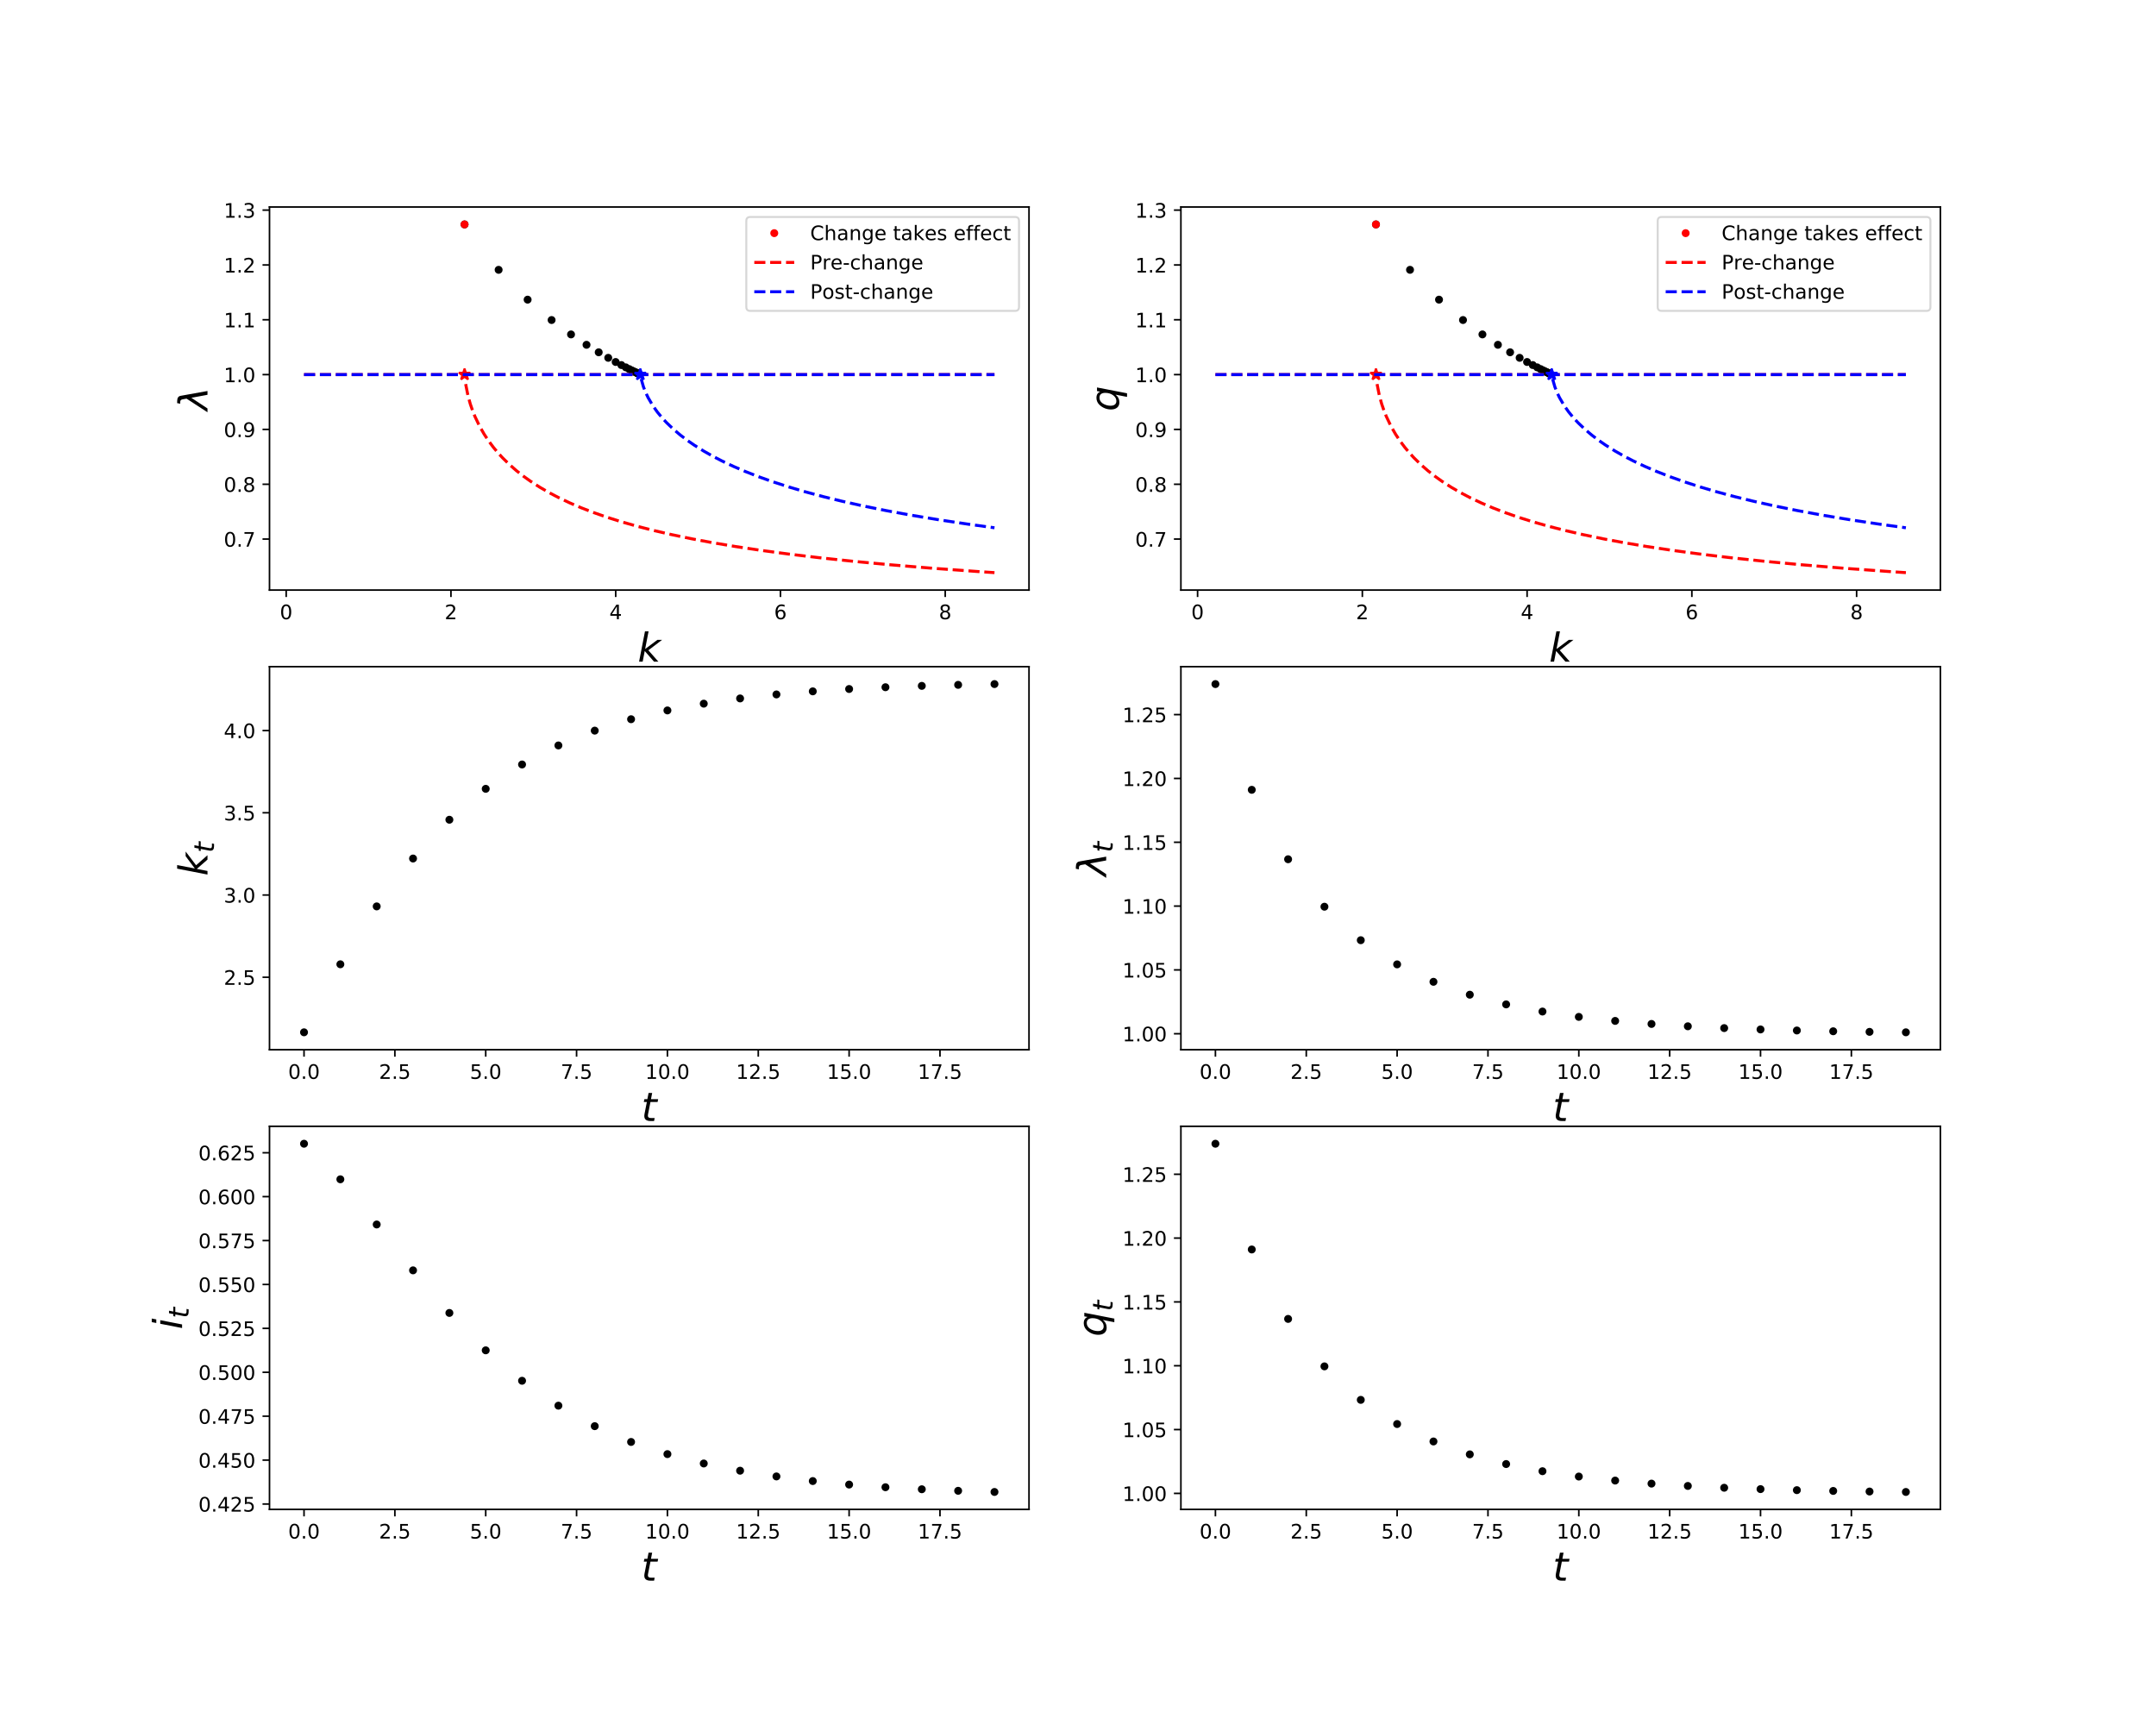 <?xml version="1.0" encoding="utf-8" standalone="no"?>
<!DOCTYPE svg PUBLIC "-//W3C//DTD SVG 1.1//EN"
  "http://www.w3.org/Graphics/SVG/1.1/DTD/svg11.dtd">
<!-- Created with matplotlib (https://matplotlib.org/) -->
<svg height="864pt" version="1.1" viewBox="0 0 1080 864" width="1080pt" xmlns="http://www.w3.org/2000/svg" xmlns:xlink="http://www.w3.org/1999/xlink">
 <defs>
  <style type="text/css">
*{stroke-linecap:butt;stroke-linejoin:round;}
  </style>
 </defs>
 <g id="figure_1">
  <g id="patch_1">
   <path d="M 0 864 
L 1080 864 
L 1080 0 
L 0 0 
z
" style="fill:#ffffff;"/>
  </g>
  <g id="axes_1">
   <g id="patch_2">
    <path d="M 135 295.539 
L 515.455 295.539 
L 515.455 103.68 
L 135 103.68 
z
" style="fill:#ffffff;"/>
   </g>
   <g id="matplotlib.axis_1">
    <g id="xtick_1">
     <g id="line2d_1">
      <defs>
       <path d="M 0 0 
L 0 3.5 
" id="m0ab1e9a48d" style="stroke:#000000;stroke-width:0.8;"/>
      </defs>
      <g>
       <use style="stroke:#000000;stroke-width:0.8;" x="143.359" xlink:href="#m0ab1e9a48d" y="295.539"/>
      </g>
     </g>
     <g id="text_1">
      <!-- 0 -->
      <defs>
       <path d="M 31.781 66.406 
Q 24.172 66.406 20.328 58.906 
Q 16.5 51.422 16.5 36.375 
Q 16.5 21.391 20.328 13.891 
Q 24.172 6.391 31.781 6.391 
Q 39.453 6.391 43.281 13.891 
Q 47.125 21.391 47.125 36.375 
Q 47.125 51.422 43.281 58.906 
Q 39.453 66.406 31.781 66.406 
z
M 31.781 74.219 
Q 44.047 74.219 50.516 64.516 
Q 56.984 54.828 56.984 36.375 
Q 56.984 17.969 50.516 8.266 
Q 44.047 -1.422 31.781 -1.422 
Q 19.531 -1.422 13.062 8.266 
Q 6.594 17.969 6.594 36.375 
Q 6.594 54.828 13.062 64.516 
Q 19.531 74.219 31.781 74.219 
z
" id="DejaVuSans-48"/>
      </defs>
      <g transform="translate(140.177 310.137)scale(0.1 -0.1)">
       <use xlink:href="#DejaVuSans-48"/>
      </g>
     </g>
    </g>
    <g id="xtick_2">
     <g id="line2d_2">
      <g>
       <use style="stroke:#000000;stroke-width:0.8;" x="225.89" xlink:href="#m0ab1e9a48d" y="295.539"/>
      </g>
     </g>
     <g id="text_2">
      <!-- 2 -->
      <defs>
       <path d="M 19.188 8.297 
L 53.609 8.297 
L 53.609 0 
L 7.328 0 
L 7.328 8.297 
Q 12.938 14.109 22.625 23.891 
Q 32.328 33.688 34.812 36.531 
Q 39.547 41.844 41.422 45.531 
Q 43.312 49.219 43.312 52.781 
Q 43.312 58.594 39.234 62.25 
Q 35.156 65.922 28.609 65.922 
Q 23.969 65.922 18.812 64.312 
Q 13.672 62.703 7.812 59.422 
L 7.812 69.391 
Q 13.766 71.781 18.938 73 
Q 24.125 74.219 28.422 74.219 
Q 39.75 74.219 46.484 68.547 
Q 53.219 62.891 53.219 53.422 
Q 53.219 48.922 51.531 44.891 
Q 49.859 40.875 45.406 35.406 
Q 44.188 33.984 37.641 27.219 
Q 31.109 20.453 19.188 8.297 
z
" id="DejaVuSans-50"/>
      </defs>
      <g transform="translate(222.709 310.137)scale(0.1 -0.1)">
       <use xlink:href="#DejaVuSans-50"/>
      </g>
     </g>
    </g>
    <g id="xtick_3">
     <g id="line2d_3">
      <g>
       <use style="stroke:#000000;stroke-width:0.8;" x="308.422" xlink:href="#m0ab1e9a48d" y="295.539"/>
      </g>
     </g>
     <g id="text_3">
      <!-- 4 -->
      <defs>
       <path d="M 37.797 64.312 
L 12.891 25.391 
L 37.797 25.391 
z
M 35.203 72.906 
L 47.609 72.906 
L 47.609 25.391 
L 58.016 25.391 
L 58.016 17.188 
L 47.609 17.188 
L 47.609 0 
L 37.797 0 
L 37.797 17.188 
L 4.891 17.188 
L 4.891 26.703 
z
" id="DejaVuSans-52"/>
      </defs>
      <g transform="translate(305.241 310.137)scale(0.1 -0.1)">
       <use xlink:href="#DejaVuSans-52"/>
      </g>
     </g>
    </g>
    <g id="xtick_4">
     <g id="line2d_4">
      <g>
       <use style="stroke:#000000;stroke-width:0.8;" x="390.953" xlink:href="#m0ab1e9a48d" y="295.539"/>
      </g>
     </g>
     <g id="text_4">
      <!-- 6 -->
      <defs>
       <path d="M 33.016 40.375 
Q 26.375 40.375 22.484 35.828 
Q 18.609 31.297 18.609 23.391 
Q 18.609 15.531 22.484 10.953 
Q 26.375 6.391 33.016 6.391 
Q 39.656 6.391 43.531 10.953 
Q 47.406 15.531 47.406 23.391 
Q 47.406 31.297 43.531 35.828 
Q 39.656 40.375 33.016 40.375 
z
M 52.594 71.297 
L 52.594 62.312 
Q 48.875 64.062 45.094 64.984 
Q 41.312 65.922 37.594 65.922 
Q 27.828 65.922 22.672 59.328 
Q 17.531 52.734 16.797 39.406 
Q 19.672 43.656 24.016 45.922 
Q 28.375 48.188 33.594 48.188 
Q 44.578 48.188 50.953 41.516 
Q 57.328 34.859 57.328 23.391 
Q 57.328 12.156 50.688 5.359 
Q 44.047 -1.422 33.016 -1.422 
Q 20.359 -1.422 13.672 8.266 
Q 6.984 17.969 6.984 36.375 
Q 6.984 53.656 15.188 63.938 
Q 23.391 74.219 37.203 74.219 
Q 40.922 74.219 44.703 73.484 
Q 48.484 72.75 52.594 71.297 
z
" id="DejaVuSans-54"/>
      </defs>
      <g transform="translate(387.772 310.137)scale(0.1 -0.1)">
       <use xlink:href="#DejaVuSans-54"/>
      </g>
     </g>
    </g>
    <g id="xtick_5">
     <g id="line2d_5">
      <g>
       <use style="stroke:#000000;stroke-width:0.8;" x="473.485" xlink:href="#m0ab1e9a48d" y="295.539"/>
      </g>
     </g>
     <g id="text_5">
      <!-- 8 -->
      <defs>
       <path d="M 31.781 34.625 
Q 24.75 34.625 20.719 30.859 
Q 16.703 27.094 16.703 20.516 
Q 16.703 13.922 20.719 10.156 
Q 24.75 6.391 31.781 6.391 
Q 38.812 6.391 42.859 10.172 
Q 46.922 13.969 46.922 20.516 
Q 46.922 27.094 42.891 30.859 
Q 38.875 34.625 31.781 34.625 
z
M 21.922 38.812 
Q 15.578 40.375 12.031 44.719 
Q 8.5 49.078 8.5 55.328 
Q 8.5 64.062 14.719 69.141 
Q 20.953 74.219 31.781 74.219 
Q 42.672 74.219 48.875 69.141 
Q 55.078 64.062 55.078 55.328 
Q 55.078 49.078 51.531 44.719 
Q 48 40.375 41.703 38.812 
Q 48.828 37.156 52.797 32.312 
Q 56.781 27.484 56.781 20.516 
Q 56.781 9.906 50.312 4.234 
Q 43.844 -1.422 31.781 -1.422 
Q 19.734 -1.422 13.25 4.234 
Q 6.781 9.906 6.781 20.516 
Q 6.781 27.484 10.781 32.312 
Q 14.797 37.156 21.922 38.812 
z
M 18.312 54.391 
Q 18.312 48.734 21.844 45.562 
Q 25.391 42.391 31.781 42.391 
Q 38.141 42.391 41.719 45.562 
Q 45.312 48.734 45.312 54.391 
Q 45.312 60.062 41.719 63.234 
Q 38.141 66.406 31.781 66.406 
Q 25.391 66.406 21.844 63.234 
Q 18.312 60.062 18.312 54.391 
z
" id="DejaVuSans-56"/>
      </defs>
      <g transform="translate(470.304 310.137)scale(0.1 -0.1)">
       <use xlink:href="#DejaVuSans-56"/>
      </g>
     </g>
    </g>
    <g id="text_6">
     <!-- $k$ -->
     <defs>
      <path d="M 18.312 75.984 
L 27.297 75.984 
L 18.703 31.688 
L 49.516 54.688 
L 61.188 54.688 
L 26.812 28.516 
L 51.906 0 
L 41.016 0 
L 17.672 26.703 
L 12.5 0 
L 3.516 0 
z
" id="DejaVuSans-Oblique-107"/>
     </defs>
     <g transform="translate(319.427 331.414)scale(0.2 -0.2)">
      <use transform="translate(0 0.016)" xlink:href="#DejaVuSans-Oblique-107"/>
     </g>
    </g>
   </g>
   <g id="matplotlib.axis_2">
    <g id="ytick_1">
     <g id="line2d_6">
      <defs>
       <path d="M 0 0 
L -3.5 0 
" id="me47dbb06fd" style="stroke:#000000;stroke-width:0.8;"/>
      </defs>
      <g>
       <use style="stroke:#000000;stroke-width:0.8;" x="135" xlink:href="#me47dbb06fd" y="270.006"/>
      </g>
     </g>
     <g id="text_7">
      <!-- 0.7 -->
      <defs>
       <path d="M 10.688 12.406 
L 21 12.406 
L 21 0 
L 10.688 0 
z
" id="DejaVuSans-46"/>
       <path d="M 8.203 72.906 
L 55.078 72.906 
L 55.078 68.703 
L 28.609 0 
L 18.312 0 
L 43.219 64.594 
L 8.203 64.594 
z
" id="DejaVuSans-55"/>
      </defs>
      <g transform="translate(112.097 273.805)scale(0.1 -0.1)">
       <use xlink:href="#DejaVuSans-48"/>
       <use x="63.623" xlink:href="#DejaVuSans-46"/>
       <use x="95.41" xlink:href="#DejaVuSans-55"/>
      </g>
     </g>
    </g>
    <g id="ytick_2">
     <g id="line2d_7">
      <g>
       <use style="stroke:#000000;stroke-width:0.8;" x="135" xlink:href="#me47dbb06fd" y="242.545"/>
      </g>
     </g>
     <g id="text_8">
      <!-- 0.8 -->
      <g transform="translate(112.097 246.344)scale(0.1 -0.1)">
       <use xlink:href="#DejaVuSans-48"/>
       <use x="63.623" xlink:href="#DejaVuSans-46"/>
       <use x="95.41" xlink:href="#DejaVuSans-56"/>
      </g>
     </g>
    </g>
    <g id="ytick_3">
     <g id="line2d_8">
      <g>
       <use style="stroke:#000000;stroke-width:0.8;" x="135" xlink:href="#me47dbb06fd" y="215.084"/>
      </g>
     </g>
     <g id="text_9">
      <!-- 0.9 -->
      <defs>
       <path d="M 10.984 1.516 
L 10.984 10.5 
Q 14.703 8.734 18.5 7.812 
Q 22.312 6.891 25.984 6.891 
Q 35.75 6.891 40.891 13.453 
Q 46.047 20.016 46.781 33.406 
Q 43.953 29.203 39.594 26.953 
Q 35.25 24.703 29.984 24.703 
Q 19.047 24.703 12.672 31.312 
Q 6.297 37.938 6.297 49.422 
Q 6.297 60.641 12.938 67.422 
Q 19.578 74.219 30.609 74.219 
Q 43.266 74.219 49.922 64.516 
Q 56.594 54.828 56.594 36.375 
Q 56.594 19.141 48.406 8.859 
Q 40.234 -1.422 26.422 -1.422 
Q 22.703 -1.422 18.891 -0.688 
Q 15.094 0.047 10.984 1.516 
z
M 30.609 32.422 
Q 37.25 32.422 41.125 36.953 
Q 45.016 41.5 45.016 49.422 
Q 45.016 57.281 41.125 61.844 
Q 37.25 66.406 30.609 66.406 
Q 23.969 66.406 20.094 61.844 
Q 16.219 57.281 16.219 49.422 
Q 16.219 41.5 20.094 36.953 
Q 23.969 32.422 30.609 32.422 
z
" id="DejaVuSans-57"/>
      </defs>
      <g transform="translate(112.097 218.883)scale(0.1 -0.1)">
       <use xlink:href="#DejaVuSans-48"/>
       <use x="63.623" xlink:href="#DejaVuSans-46"/>
       <use x="95.41" xlink:href="#DejaVuSans-57"/>
      </g>
     </g>
    </g>
    <g id="ytick_4">
     <g id="line2d_9">
      <g>
       <use style="stroke:#000000;stroke-width:0.8;" x="135" xlink:href="#me47dbb06fd" y="187.623"/>
      </g>
     </g>
     <g id="text_10">
      <!-- 1.0 -->
      <defs>
       <path d="M 12.406 8.297 
L 28.516 8.297 
L 28.516 63.922 
L 10.984 60.406 
L 10.984 69.391 
L 28.422 72.906 
L 38.281 72.906 
L 38.281 8.297 
L 54.391 8.297 
L 54.391 0 
L 12.406 0 
z
" id="DejaVuSans-49"/>
      </defs>
      <g transform="translate(112.097 191.422)scale(0.1 -0.1)">
       <use xlink:href="#DejaVuSans-49"/>
       <use x="63.623" xlink:href="#DejaVuSans-46"/>
       <use x="95.41" xlink:href="#DejaVuSans-48"/>
      </g>
     </g>
    </g>
    <g id="ytick_5">
     <g id="line2d_10">
      <g>
       <use style="stroke:#000000;stroke-width:0.8;" x="135" xlink:href="#me47dbb06fd" y="160.161"/>
      </g>
     </g>
     <g id="text_11">
      <!-- 1.1 -->
      <g transform="translate(112.097 163.961)scale(0.1 -0.1)">
       <use xlink:href="#DejaVuSans-49"/>
       <use x="63.623" xlink:href="#DejaVuSans-46"/>
       <use x="95.41" xlink:href="#DejaVuSans-49"/>
      </g>
     </g>
    </g>
    <g id="ytick_6">
     <g id="line2d_11">
      <g>
       <use style="stroke:#000000;stroke-width:0.8;" x="135" xlink:href="#me47dbb06fd" y="132.7"/>
      </g>
     </g>
     <g id="text_12">
      <!-- 1.2 -->
      <g transform="translate(112.097 136.499)scale(0.1 -0.1)">
       <use xlink:href="#DejaVuSans-49"/>
       <use x="63.623" xlink:href="#DejaVuSans-46"/>
       <use x="95.41" xlink:href="#DejaVuSans-50"/>
      </g>
     </g>
    </g>
    <g id="ytick_7">
     <g id="line2d_12">
      <g>
       <use style="stroke:#000000;stroke-width:0.8;" x="135" xlink:href="#me47dbb06fd" y="105.239"/>
      </g>
     </g>
     <g id="text_13">
      <!-- 1.3 -->
      <defs>
       <path d="M 40.578 39.312 
Q 47.656 37.797 51.625 33 
Q 55.609 28.219 55.609 21.188 
Q 55.609 10.406 48.188 4.484 
Q 40.766 -1.422 27.094 -1.422 
Q 22.516 -1.422 17.656 -0.516 
Q 12.797 0.391 7.625 2.203 
L 7.625 11.719 
Q 11.719 9.328 16.594 8.109 
Q 21.484 6.891 26.812 6.891 
Q 36.078 6.891 40.938 10.547 
Q 45.797 14.203 45.797 21.188 
Q 45.797 27.641 41.281 31.266 
Q 36.766 34.906 28.719 34.906 
L 20.219 34.906 
L 20.219 43.016 
L 29.109 43.016 
Q 36.375 43.016 40.234 45.922 
Q 44.094 48.828 44.094 54.297 
Q 44.094 59.906 40.109 62.906 
Q 36.141 65.922 28.719 65.922 
Q 24.656 65.922 20.016 65.031 
Q 15.375 64.156 9.812 62.312 
L 9.812 71.094 
Q 15.438 72.656 20.344 73.438 
Q 25.25 74.219 29.594 74.219 
Q 40.828 74.219 47.359 69.109 
Q 53.906 64.016 53.906 55.328 
Q 53.906 49.266 50.438 45.094 
Q 46.969 40.922 40.578 39.312 
z
" id="DejaVuSans-51"/>
      </defs>
      <g transform="translate(112.097 109.038)scale(0.1 -0.1)">
       <use xlink:href="#DejaVuSans-49"/>
       <use x="63.623" xlink:href="#DejaVuSans-46"/>
       <use x="95.41" xlink:href="#DejaVuSans-51"/>
      </g>
     </g>
    </g>
    <g id="text_14">
     <!-- $\lambda$ -->
     <defs>
      <path d="M 36.719 67.438 
L 48.828 0 
L 39.312 0 
L 31.844 40.438 
L 5.125 0 
L -4.391 0 
L 29.734 52.438 
L 28.031 62.109 
Q 26.953 68.266 21.734 68.266 
L 17.047 68.266 
L 18.5 75.984 
L 24.219 75.875 
Q 35.203 75.734 36.719 67.438 
z
" id="DejaVuSans-Oblique-955"/>
     </defs>
     <g transform="translate(103.938 205.609)rotate(-90)scale(0.2 -0.2)">
      <use transform="translate(0 0.016)" xlink:href="#DejaVuSans-Oblique-955"/>
     </g>
    </g>
   </g>
   <g id="line2d_13">
    <defs>
     <path d="M 0 1.5 
C 0.398 1.5 0.779 1.342 1.061 1.061 
C 1.342 0.779 1.5 0.398 1.5 0 
C 1.5 -0.398 1.342 -0.779 1.061 -1.061 
C 0.779 -1.342 0.398 -1.5 0 -1.5 
C -0.398 -1.5 -0.779 -1.342 -1.061 -1.061 
C -1.342 -0.779 -1.5 -0.398 -1.5 0 
C -1.5 0.398 -1.342 0.779 -1.061 1.061 
C -0.779 1.342 -0.398 1.5 0 1.5 
z
" id="mfe6eb91a2e" style="stroke:#000000;"/>
    </defs>
    <g clip-path="url(#p3882959254)">
     <use style="stroke:#000000;" x="232.707" xlink:href="#mfe6eb91a2e" y="112.401"/>
     <use style="stroke:#000000;" x="249.775" xlink:href="#mfe6eb91a2e" y="135.149"/>
     <use style="stroke:#000000;" x="264.301" xlink:href="#mfe6eb91a2e" y="150.085"/>
     <use style="stroke:#000000;" x="276.312" xlink:href="#mfe6eb91a2e" y="160.293"/>
     <use style="stroke:#000000;" x="286.045" xlink:href="#mfe6eb91a2e" y="167.501"/>
     <use style="stroke:#000000;" x="293.803" xlink:href="#mfe6eb91a2e" y="172.698"/>
     <use style="stroke:#000000;" x="299.907" xlink:href="#mfe6eb91a2e" y="176.45"/>
     <use style="stroke:#000000;" x="304.686" xlink:href="#mfe6eb91a2e" y="179.224"/>
     <use style="stroke:#000000;" x="308.402" xlink:href="#mfe6eb91a2e" y="181.308"/>
     <use style="stroke:#000000;" x="311.265" xlink:href="#mfe6eb91a2e" y="182.848"/>
     <use style="stroke:#000000;" x="313.47" xlink:href="#mfe6eb91a2e" y="183.997"/>
     <use style="stroke:#000000;" x="315.169" xlink:href="#mfe6eb91a2e" y="184.862"/>
     <use style="stroke:#000000;" x="316.478" xlink:href="#mfe6eb91a2e" y="185.515"/>
     <use style="stroke:#000000;" x="317.487" xlink:href="#mfe6eb91a2e" y="186.018"/>
     <use style="stroke:#000000;" x="318.26" xlink:href="#mfe6eb91a2e" y="186.408"/>
     <use style="stroke:#000000;" x="318.847" xlink:href="#mfe6eb91a2e" y="186.701"/>
     <use style="stroke:#000000;" x="319.293" xlink:href="#mfe6eb91a2e" y="186.923"/>
     <use style="stroke:#000000;" x="319.632" xlink:href="#mfe6eb91a2e" y="187.091"/>
     <use style="stroke:#000000;" x="319.889" xlink:href="#mfe6eb91a2e" y="187.217"/>
     <use style="stroke:#000000;" x="320.084" xlink:href="#mfe6eb91a2e" y="187.313"/>
    </g>
   </g>
   <g id="line2d_14">
    <defs>
     <path d="M 0 1.5 
C 0.398 1.5 0.779 1.342 1.061 1.061 
C 1.342 0.779 1.5 0.398 1.5 0 
C 1.5 -0.398 1.342 -0.779 1.061 -1.061 
C 0.779 -1.342 0.398 -1.5 0 -1.5 
C -0.398 -1.5 -0.779 -1.342 -1.061 -1.061 
C -1.342 -0.779 -1.5 -0.398 -1.5 0 
C -1.5 0.398 -1.342 0.779 -1.061 1.061 
C -0.779 1.342 -0.398 1.5 0 1.5 
z
" id="m324c026871" style="stroke:#ff0000;"/>
    </defs>
    <g clip-path="url(#p3882959254)">
     <use style="fill:#ff0000;stroke:#ff0000;" x="232.707" xlink:href="#m324c026871" y="112.401"/>
    </g>
   </g>
   <g id="line2d_15">
    <path clip-path="url(#p3882959254)" d="M 152.293 187.623 
L 498.161 187.623 
L 498.161 187.623 
" style="fill:none;stroke:#ff0000;stroke-dasharray:5.55,2.4;stroke-dashoffset:0;stroke-width:1.5;"/>
   </g>
   <g id="line2d_16">
    <path clip-path="url(#p3882959254)" d="M 233.266 192.367 
L 234.423 198.184 
L 235.579 202.324 
L 236.736 205.687 
L 237.893 208.571 
L 240.206 213.419 
L 242.52 217.459 
L 244.833 220.95 
L 247.147 224.038 
L 249.46 226.812 
L 251.774 229.334 
L 255.244 232.733 
L 258.714 235.762 
L 262.184 238.492 
L 265.655 240.975 
L 270.282 243.966 
L 274.909 246.654 
L 279.536 249.09 
L 285.319 251.839 
L 291.103 254.313 
L 296.887 256.556 
L 303.827 258.99 
L 310.768 261.188 
L 318.865 263.5 
L 326.962 265.583 
L 336.216 267.729 
L 346.627 269.892 
L 357.038 271.831 
L 368.605 273.767 
L 381.33 275.672 
L 395.211 277.529 
L 410.248 279.321 
L 427.6 281.156 
L 446.107 282.887 
L 466.929 284.604 
L 490.064 286.28 
L 498.161 286.818 
L 498.161 286.818 
" style="fill:none;stroke:#ff0000;stroke-dasharray:5.55,2.4;stroke-dashoffset:0;stroke-width:1.5;"/>
   </g>
   <g id="line2d_17">
    <path clip-path="url(#p3882959254)" d="M 232.707 187.623 
" style="fill:none;stroke:#ff0000;stroke-linecap:square;stroke-width:1.5;"/>
    <defs>
     <path d="M 0 -3 
L -0.674 -0.927 
L -2.853 -0.927 
L -1.09 0.354 
L -1.763 2.427 
L -0 1.146 
L 1.763 2.427 
L 1.09 0.354 
L 2.853 -0.927 
L 0.674 -0.927 
z
" id="m8e7790a339" style="stroke:#ff0000;stroke-linejoin:bevel;"/>
    </defs>
    <g clip-path="url(#p3882959254)">
     <use style="fill:#ff0000;stroke:#ff0000;stroke-linejoin:bevel;" x="232.707" xlink:href="#m8e7790a339" y="187.623"/>
    </g>
   </g>
   <g id="line2d_18">
    <path clip-path="url(#p3882959254)" d="M 152.293 187.623 
L 498.161 187.623 
L 498.161 187.623 
" style="fill:none;stroke:#0000ff;stroke-dasharray:5.55,2.4;stroke-dashoffset:0;stroke-width:1.5;"/>
   </g>
   <g id="line2d_19">
    <path clip-path="url(#p3882959254)" d="M 321.179 189.769 
L 322.335 193.794 
L 323.492 196.73 
L 324.649 199.146 
L 326.962 203.108 
L 329.276 206.371 
L 331.589 209.189 
L 333.903 211.692 
L 337.373 215.012 
L 340.843 217.942 
L 344.314 220.575 
L 347.784 222.972 
L 352.411 225.87 
L 357.038 228.493 
L 361.665 230.889 
L 367.449 233.621 
L 373.232 236.108 
L 380.173 238.824 
L 387.113 241.295 
L 395.211 243.919 
L 403.308 246.306 
L 412.562 248.791 
L 421.816 251.055 
L 432.226 253.378 
L 443.794 255.722 
L 456.518 258.058 
L 470.399 260.36 
L 485.437 262.611 
L 498.161 264.346 
L 498.161 264.346 
" style="fill:none;stroke:#0000ff;stroke-dasharray:5.55,2.4;stroke-dashoffset:0;stroke-width:1.5;"/>
   </g>
   <g id="line2d_20">
    <path clip-path="url(#p3882959254)" d="M 320.76 187.623 
" style="fill:none;stroke:#0000ff;stroke-linecap:square;stroke-width:1.5;"/>
    <defs>
     <path d="M 0 -3 
L -0.674 -0.927 
L -2.853 -0.927 
L -1.09 0.354 
L -1.763 2.427 
L -0 1.146 
L 1.763 2.427 
L 1.09 0.354 
L 2.853 -0.927 
L 0.674 -0.927 
z
" id="mba70271248" style="stroke:#0000ff;stroke-linejoin:bevel;"/>
    </defs>
    <g clip-path="url(#p3882959254)">
     <use style="fill:#0000ff;stroke:#0000ff;stroke-linejoin:bevel;" x="320.76" xlink:href="#mba70271248" y="187.623"/>
    </g>
   </g>
   <g id="patch_3">
    <path d="M 135 295.539 
L 135 103.68 
" style="fill:none;stroke:#000000;stroke-linecap:square;stroke-linejoin:miter;stroke-width:0.8;"/>
   </g>
   <g id="patch_4">
    <path d="M 515.455 295.539 
L 515.455 103.68 
" style="fill:none;stroke:#000000;stroke-linecap:square;stroke-linejoin:miter;stroke-width:0.8;"/>
   </g>
   <g id="patch_5">
    <path d="M 135 295.539 
L 515.455 295.539 
" style="fill:none;stroke:#000000;stroke-linecap:square;stroke-linejoin:miter;stroke-width:0.8;"/>
   </g>
   <g id="patch_6">
    <path d="M 135 103.68 
L 515.455 103.68 
" style="fill:none;stroke:#000000;stroke-linecap:square;stroke-linejoin:miter;stroke-width:0.8;"/>
   </g>
   <g id="legend_1">
    <g id="patch_7">
     <path d="M 375.848 155.714 
L 508.455 155.714 
Q 510.455 155.714 510.455 153.714 
L 510.455 110.68 
Q 510.455 108.68 508.455 108.68 
L 375.848 108.68 
Q 373.848 108.68 373.848 110.68 
L 373.848 153.714 
Q 373.848 155.714 375.848 155.714 
z
" style="fill:#ffffff;opacity:0.8;stroke:#cccccc;stroke-linejoin:miter;"/>
    </g>
    <g id="line2d_21"/>
    <g id="line2d_22">
     <g>
      <use style="fill:#ff0000;stroke:#ff0000;" x="387.848" xlink:href="#m324c026871" y="116.778"/>
     </g>
    </g>
    <g id="text_15">
     <!-- Change takes effect -->
     <defs>
      <path d="M 64.406 67.281 
L 64.406 56.891 
Q 59.422 61.531 53.781 63.812 
Q 48.141 66.109 41.797 66.109 
Q 29.297 66.109 22.656 58.469 
Q 16.016 50.828 16.016 36.375 
Q 16.016 21.969 22.656 14.328 
Q 29.297 6.688 41.797 6.688 
Q 48.141 6.688 53.781 8.984 
Q 59.422 11.281 64.406 15.922 
L 64.406 5.609 
Q 59.234 2.094 53.438 0.328 
Q 47.656 -1.422 41.219 -1.422 
Q 24.656 -1.422 15.125 8.703 
Q 5.609 18.844 5.609 36.375 
Q 5.609 53.953 15.125 64.078 
Q 24.656 74.219 41.219 74.219 
Q 47.75 74.219 53.531 72.484 
Q 59.328 70.75 64.406 67.281 
z
" id="DejaVuSans-67"/>
      <path d="M 54.891 33.016 
L 54.891 0 
L 45.906 0 
L 45.906 32.719 
Q 45.906 40.484 42.875 44.328 
Q 39.844 48.188 33.797 48.188 
Q 26.516 48.188 22.312 43.547 
Q 18.109 38.922 18.109 30.906 
L 18.109 0 
L 9.078 0 
L 9.078 75.984 
L 18.109 75.984 
L 18.109 46.188 
Q 21.344 51.125 25.703 53.562 
Q 30.078 56 35.797 56 
Q 45.219 56 50.047 50.172 
Q 54.891 44.344 54.891 33.016 
z
" id="DejaVuSans-104"/>
      <path d="M 34.281 27.484 
Q 23.391 27.484 19.188 25 
Q 14.984 22.516 14.984 16.5 
Q 14.984 11.719 18.141 8.906 
Q 21.297 6.109 26.703 6.109 
Q 34.188 6.109 38.703 11.406 
Q 43.219 16.703 43.219 25.484 
L 43.219 27.484 
z
M 52.203 31.203 
L 52.203 0 
L 43.219 0 
L 43.219 8.297 
Q 40.141 3.328 35.547 0.953 
Q 30.953 -1.422 24.312 -1.422 
Q 15.922 -1.422 10.953 3.297 
Q 6 8.016 6 15.922 
Q 6 25.141 12.172 29.828 
Q 18.359 34.516 30.609 34.516 
L 43.219 34.516 
L 43.219 35.406 
Q 43.219 41.609 39.141 45 
Q 35.062 48.391 27.688 48.391 
Q 23 48.391 18.547 47.266 
Q 14.109 46.141 10.016 43.891 
L 10.016 52.203 
Q 14.938 54.109 19.578 55.047 
Q 24.219 56 28.609 56 
Q 40.484 56 46.344 49.844 
Q 52.203 43.703 52.203 31.203 
z
" id="DejaVuSans-97"/>
      <path d="M 54.891 33.016 
L 54.891 0 
L 45.906 0 
L 45.906 32.719 
Q 45.906 40.484 42.875 44.328 
Q 39.844 48.188 33.797 48.188 
Q 26.516 48.188 22.312 43.547 
Q 18.109 38.922 18.109 30.906 
L 18.109 0 
L 9.078 0 
L 9.078 54.688 
L 18.109 54.688 
L 18.109 46.188 
Q 21.344 51.125 25.703 53.562 
Q 30.078 56 35.797 56 
Q 45.219 56 50.047 50.172 
Q 54.891 44.344 54.891 33.016 
z
" id="DejaVuSans-110"/>
      <path d="M 45.406 27.984 
Q 45.406 37.75 41.375 43.109 
Q 37.359 48.484 30.078 48.484 
Q 22.859 48.484 18.828 43.109 
Q 14.797 37.75 14.797 27.984 
Q 14.797 18.266 18.828 12.891 
Q 22.859 7.516 30.078 7.516 
Q 37.359 7.516 41.375 12.891 
Q 45.406 18.266 45.406 27.984 
z
M 54.391 6.781 
Q 54.391 -7.172 48.188 -13.984 
Q 42 -20.797 29.203 -20.797 
Q 24.469 -20.797 20.266 -20.094 
Q 16.062 -19.391 12.109 -17.922 
L 12.109 -9.188 
Q 16.062 -11.328 19.922 -12.344 
Q 23.781 -13.375 27.781 -13.375 
Q 36.625 -13.375 41.016 -8.766 
Q 45.406 -4.156 45.406 5.172 
L 45.406 9.625 
Q 42.625 4.781 38.281 2.391 
Q 33.938 0 27.875 0 
Q 17.828 0 11.672 7.656 
Q 5.516 15.328 5.516 27.984 
Q 5.516 40.672 11.672 48.328 
Q 17.828 56 27.875 56 
Q 33.938 56 38.281 53.609 
Q 42.625 51.219 45.406 46.391 
L 45.406 54.688 
L 54.391 54.688 
z
" id="DejaVuSans-103"/>
      <path d="M 56.203 29.594 
L 56.203 25.203 
L 14.891 25.203 
Q 15.484 15.922 20.484 11.062 
Q 25.484 6.203 34.422 6.203 
Q 39.594 6.203 44.453 7.469 
Q 49.312 8.734 54.109 11.281 
L 54.109 2.781 
Q 49.266 0.734 44.188 -0.344 
Q 39.109 -1.422 33.891 -1.422 
Q 20.797 -1.422 13.156 6.188 
Q 5.516 13.812 5.516 26.812 
Q 5.516 40.234 12.766 48.109 
Q 20.016 56 32.328 56 
Q 43.359 56 49.781 48.891 
Q 56.203 41.797 56.203 29.594 
z
M 47.219 32.234 
Q 47.125 39.594 43.094 43.984 
Q 39.062 48.391 32.422 48.391 
Q 24.906 48.391 20.391 44.141 
Q 15.875 39.891 15.188 32.172 
z
" id="DejaVuSans-101"/>
      <path id="DejaVuSans-32"/>
      <path d="M 18.312 70.219 
L 18.312 54.688 
L 36.812 54.688 
L 36.812 47.703 
L 18.312 47.703 
L 18.312 18.016 
Q 18.312 11.328 20.141 9.422 
Q 21.969 7.516 27.594 7.516 
L 36.812 7.516 
L 36.812 0 
L 27.594 0 
Q 17.188 0 13.234 3.875 
Q 9.281 7.766 9.281 18.016 
L 9.281 47.703 
L 2.688 47.703 
L 2.688 54.688 
L 9.281 54.688 
L 9.281 70.219 
z
" id="DejaVuSans-116"/>
      <path d="M 9.078 75.984 
L 18.109 75.984 
L 18.109 31.109 
L 44.922 54.688 
L 56.391 54.688 
L 27.391 29.109 
L 57.625 0 
L 45.906 0 
L 18.109 26.703 
L 18.109 0 
L 9.078 0 
z
" id="DejaVuSans-107"/>
      <path d="M 44.281 53.078 
L 44.281 44.578 
Q 40.484 46.531 36.375 47.5 
Q 32.281 48.484 27.875 48.484 
Q 21.188 48.484 17.844 46.438 
Q 14.5 44.391 14.5 40.281 
Q 14.5 37.156 16.891 35.375 
Q 19.281 33.594 26.516 31.984 
L 29.594 31.297 
Q 39.156 29.25 43.188 25.516 
Q 47.219 21.781 47.219 15.094 
Q 47.219 7.469 41.188 3.016 
Q 35.156 -1.422 24.609 -1.422 
Q 20.219 -1.422 15.453 -0.562 
Q 10.688 0.297 5.422 2 
L 5.422 11.281 
Q 10.406 8.688 15.234 7.391 
Q 20.062 6.109 24.812 6.109 
Q 31.156 6.109 34.562 8.281 
Q 37.984 10.453 37.984 14.406 
Q 37.984 18.062 35.516 20.016 
Q 33.062 21.969 24.703 23.781 
L 21.578 24.516 
Q 13.234 26.266 9.516 29.906 
Q 5.812 33.547 5.812 39.891 
Q 5.812 47.609 11.281 51.797 
Q 16.75 56 26.812 56 
Q 31.781 56 36.172 55.266 
Q 40.578 54.547 44.281 53.078 
z
" id="DejaVuSans-115"/>
      <path d="M 37.109 75.984 
L 37.109 68.5 
L 28.516 68.5 
Q 23.688 68.5 21.797 66.547 
Q 19.922 64.594 19.922 59.516 
L 19.922 54.688 
L 34.719 54.688 
L 34.719 47.703 
L 19.922 47.703 
L 19.922 0 
L 10.891 0 
L 10.891 47.703 
L 2.297 47.703 
L 2.297 54.688 
L 10.891 54.688 
L 10.891 58.5 
Q 10.891 67.625 15.141 71.797 
Q 19.391 75.984 28.609 75.984 
z
" id="DejaVuSans-102"/>
      <path d="M 48.781 52.594 
L 48.781 44.188 
Q 44.969 46.297 41.141 47.344 
Q 37.312 48.391 33.406 48.391 
Q 24.656 48.391 19.812 42.844 
Q 14.984 37.312 14.984 27.297 
Q 14.984 17.281 19.812 11.734 
Q 24.656 6.203 33.406 6.203 
Q 37.312 6.203 41.141 7.25 
Q 44.969 8.297 48.781 10.406 
L 48.781 2.094 
Q 45.016 0.344 40.984 -0.531 
Q 36.969 -1.422 32.422 -1.422 
Q 20.062 -1.422 12.781 6.344 
Q 5.516 14.109 5.516 27.297 
Q 5.516 40.672 12.859 48.328 
Q 20.219 56 33.016 56 
Q 37.156 56 41.109 55.141 
Q 45.062 54.297 48.781 52.594 
z
" id="DejaVuSans-99"/>
     </defs>
     <g transform="translate(405.848 120.278)scale(0.1 -0.1)">
      <use xlink:href="#DejaVuSans-67"/>
      <use x="69.824" xlink:href="#DejaVuSans-104"/>
      <use x="133.203" xlink:href="#DejaVuSans-97"/>
      <use x="194.482" xlink:href="#DejaVuSans-110"/>
      <use x="257.861" xlink:href="#DejaVuSans-103"/>
      <use x="321.338" xlink:href="#DejaVuSans-101"/>
      <use x="382.861" xlink:href="#DejaVuSans-32"/>
      <use x="414.648" xlink:href="#DejaVuSans-116"/>
      <use x="453.857" xlink:href="#DejaVuSans-97"/>
      <use x="515.137" xlink:href="#DejaVuSans-107"/>
      <use x="573" xlink:href="#DejaVuSans-101"/>
      <use x="634.523" xlink:href="#DejaVuSans-115"/>
      <use x="686.623" xlink:href="#DejaVuSans-32"/>
      <use x="718.41" xlink:href="#DejaVuSans-101"/>
      <use x="779.934" xlink:href="#DejaVuSans-102"/>
      <use x="815.139" xlink:href="#DejaVuSans-102"/>
      <use x="850.344" xlink:href="#DejaVuSans-101"/>
      <use x="911.867" xlink:href="#DejaVuSans-99"/>
      <use x="966.848" xlink:href="#DejaVuSans-116"/>
     </g>
    </g>
    <g id="line2d_23">
     <path d="M 377.848 131.457 
L 397.848 131.457 
" style="fill:none;stroke:#ff0000;stroke-dasharray:5.55,2.4;stroke-dashoffset:0;stroke-width:1.5;"/>
    </g>
    <g id="line2d_24"/>
    <g id="text_16">
     <!-- Pre-change -->
     <defs>
      <path d="M 19.672 64.797 
L 19.672 37.406 
L 32.078 37.406 
Q 38.969 37.406 42.719 40.969 
Q 46.484 44.531 46.484 51.125 
Q 46.484 57.672 42.719 61.234 
Q 38.969 64.797 32.078 64.797 
z
M 9.812 72.906 
L 32.078 72.906 
Q 44.344 72.906 50.609 67.359 
Q 56.891 61.812 56.891 51.125 
Q 56.891 40.328 50.609 34.812 
Q 44.344 29.297 32.078 29.297 
L 19.672 29.297 
L 19.672 0 
L 9.812 0 
z
" id="DejaVuSans-80"/>
      <path d="M 41.109 46.297 
Q 39.594 47.172 37.812 47.578 
Q 36.031 48 33.891 48 
Q 26.266 48 22.188 43.047 
Q 18.109 38.094 18.109 28.812 
L 18.109 0 
L 9.078 0 
L 9.078 54.688 
L 18.109 54.688 
L 18.109 46.188 
Q 20.953 51.172 25.484 53.578 
Q 30.031 56 36.531 56 
Q 37.453 56 38.578 55.875 
Q 39.703 55.766 41.062 55.516 
z
" id="DejaVuSans-114"/>
      <path d="M 4.891 31.391 
L 31.203 31.391 
L 31.203 23.391 
L 4.891 23.391 
z
" id="DejaVuSans-45"/>
     </defs>
     <g transform="translate(405.848 134.957)scale(0.1 -0.1)">
      <use xlink:href="#DejaVuSans-80"/>
      <use x="60.287" xlink:href="#DejaVuSans-114"/>
      <use x="101.369" xlink:href="#DejaVuSans-101"/>
      <use x="162.893" xlink:href="#DejaVuSans-45"/>
      <use x="198.977" xlink:href="#DejaVuSans-99"/>
      <use x="253.957" xlink:href="#DejaVuSans-104"/>
      <use x="317.336" xlink:href="#DejaVuSans-97"/>
      <use x="378.615" xlink:href="#DejaVuSans-110"/>
      <use x="441.994" xlink:href="#DejaVuSans-103"/>
      <use x="505.471" xlink:href="#DejaVuSans-101"/>
     </g>
    </g>
    <g id="line2d_25">
     <path d="M 377.848 146.135 
L 397.848 146.135 
" style="fill:none;stroke:#0000ff;stroke-dasharray:5.55,2.4;stroke-dashoffset:0;stroke-width:1.5;"/>
    </g>
    <g id="line2d_26"/>
    <g id="text_17">
     <!-- Post-change -->
     <defs>
      <path d="M 30.609 48.391 
Q 23.391 48.391 19.188 42.75 
Q 14.984 37.109 14.984 27.297 
Q 14.984 17.484 19.156 11.844 
Q 23.344 6.203 30.609 6.203 
Q 37.797 6.203 41.984 11.859 
Q 46.188 17.531 46.188 27.297 
Q 46.188 37.016 41.984 42.703 
Q 37.797 48.391 30.609 48.391 
z
M 30.609 56 
Q 42.328 56 49.016 48.375 
Q 55.719 40.766 55.719 27.297 
Q 55.719 13.875 49.016 6.219 
Q 42.328 -1.422 30.609 -1.422 
Q 18.844 -1.422 12.172 6.219 
Q 5.516 13.875 5.516 27.297 
Q 5.516 40.766 12.172 48.375 
Q 18.844 56 30.609 56 
z
" id="DejaVuSans-111"/>
     </defs>
     <g transform="translate(405.848 149.635)scale(0.1 -0.1)">
      <use xlink:href="#DejaVuSans-80"/>
      <use x="60.256" xlink:href="#DejaVuSans-111"/>
      <use x="121.438" xlink:href="#DejaVuSans-115"/>
      <use x="173.537" xlink:href="#DejaVuSans-116"/>
      <use x="212.746" xlink:href="#DejaVuSans-45"/>
      <use x="248.83" xlink:href="#DejaVuSans-99"/>
      <use x="303.811" xlink:href="#DejaVuSans-104"/>
      <use x="367.189" xlink:href="#DejaVuSans-97"/>
      <use x="428.469" xlink:href="#DejaVuSans-110"/>
      <use x="491.848" xlink:href="#DejaVuSans-103"/>
      <use x="555.324" xlink:href="#DejaVuSans-101"/>
     </g>
    </g>
   </g>
  </g>
  <g id="axes_2">
   <g id="patch_8">
    <path d="M 591.545 295.539 
L 972 295.539 
L 972 103.68 
L 591.545 103.68 
z
" style="fill:#ffffff;"/>
   </g>
   <g id="matplotlib.axis_3">
    <g id="xtick_6">
     <g id="line2d_27">
      <g>
       <use style="stroke:#000000;stroke-width:0.8;" x="599.904" xlink:href="#m0ab1e9a48d" y="295.539"/>
      </g>
     </g>
     <g id="text_18">
      <!-- 0 -->
      <g transform="translate(596.723 310.137)scale(0.1 -0.1)">
       <use xlink:href="#DejaVuSans-48"/>
      </g>
     </g>
    </g>
    <g id="xtick_7">
     <g id="line2d_28">
      <g>
       <use style="stroke:#000000;stroke-width:0.8;" x="682.436" xlink:href="#m0ab1e9a48d" y="295.539"/>
      </g>
     </g>
     <g id="text_19">
      <!-- 2 -->
      <g transform="translate(679.254 310.137)scale(0.1 -0.1)">
       <use xlink:href="#DejaVuSans-50"/>
      </g>
     </g>
    </g>
    <g id="xtick_8">
     <g id="line2d_29">
      <g>
       <use style="stroke:#000000;stroke-width:0.8;" x="764.967" xlink:href="#m0ab1e9a48d" y="295.539"/>
      </g>
     </g>
     <g id="text_20">
      <!-- 4 -->
      <g transform="translate(761.786 310.137)scale(0.1 -0.1)">
       <use xlink:href="#DejaVuSans-52"/>
      </g>
     </g>
    </g>
    <g id="xtick_9">
     <g id="line2d_30">
      <g>
       <use style="stroke:#000000;stroke-width:0.8;" x="847.499" xlink:href="#m0ab1e9a48d" y="295.539"/>
      </g>
     </g>
     <g id="text_21">
      <!-- 6 -->
      <g transform="translate(844.318 310.137)scale(0.1 -0.1)">
       <use xlink:href="#DejaVuSans-54"/>
      </g>
     </g>
    </g>
    <g id="xtick_10">
     <g id="line2d_31">
      <g>
       <use style="stroke:#000000;stroke-width:0.8;" x="930.03" xlink:href="#m0ab1e9a48d" y="295.539"/>
      </g>
     </g>
     <g id="text_22">
      <!-- 8 -->
      <g transform="translate(926.849 310.137)scale(0.1 -0.1)">
       <use xlink:href="#DejaVuSans-56"/>
      </g>
     </g>
    </g>
    <g id="text_23">
     <!-- $k$ -->
     <g transform="translate(775.973 331.414)scale(0.2 -0.2)">
      <use transform="translate(0 0.016)" xlink:href="#DejaVuSans-Oblique-107"/>
     </g>
    </g>
   </g>
   <g id="matplotlib.axis_4">
    <g id="ytick_8">
     <g id="line2d_32">
      <g>
       <use style="stroke:#000000;stroke-width:0.8;" x="591.545" xlink:href="#me47dbb06fd" y="270.006"/>
      </g>
     </g>
     <g id="text_24">
      <!-- 0.7 -->
      <g transform="translate(568.642 273.805)scale(0.1 -0.1)">
       <use xlink:href="#DejaVuSans-48"/>
       <use x="63.623" xlink:href="#DejaVuSans-46"/>
       <use x="95.41" xlink:href="#DejaVuSans-55"/>
      </g>
     </g>
    </g>
    <g id="ytick_9">
     <g id="line2d_33">
      <g>
       <use style="stroke:#000000;stroke-width:0.8;" x="591.545" xlink:href="#me47dbb06fd" y="242.545"/>
      </g>
     </g>
     <g id="text_25">
      <!-- 0.8 -->
      <g transform="translate(568.642 246.344)scale(0.1 -0.1)">
       <use xlink:href="#DejaVuSans-48"/>
       <use x="63.623" xlink:href="#DejaVuSans-46"/>
       <use x="95.41" xlink:href="#DejaVuSans-56"/>
      </g>
     </g>
    </g>
    <g id="ytick_10">
     <g id="line2d_34">
      <g>
       <use style="stroke:#000000;stroke-width:0.8;" x="591.545" xlink:href="#me47dbb06fd" y="215.084"/>
      </g>
     </g>
     <g id="text_26">
      <!-- 0.9 -->
      <g transform="translate(568.642 218.883)scale(0.1 -0.1)">
       <use xlink:href="#DejaVuSans-48"/>
       <use x="63.623" xlink:href="#DejaVuSans-46"/>
       <use x="95.41" xlink:href="#DejaVuSans-57"/>
      </g>
     </g>
    </g>
    <g id="ytick_11">
     <g id="line2d_35">
      <g>
       <use style="stroke:#000000;stroke-width:0.8;" x="591.545" xlink:href="#me47dbb06fd" y="187.623"/>
      </g>
     </g>
     <g id="text_27">
      <!-- 1.0 -->
      <g transform="translate(568.642 191.422)scale(0.1 -0.1)">
       <use xlink:href="#DejaVuSans-49"/>
       <use x="63.623" xlink:href="#DejaVuSans-46"/>
       <use x="95.41" xlink:href="#DejaVuSans-48"/>
      </g>
     </g>
    </g>
    <g id="ytick_12">
     <g id="line2d_36">
      <g>
       <use style="stroke:#000000;stroke-width:0.8;" x="591.545" xlink:href="#me47dbb06fd" y="160.161"/>
      </g>
     </g>
     <g id="text_28">
      <!-- 1.1 -->
      <g transform="translate(568.642 163.961)scale(0.1 -0.1)">
       <use xlink:href="#DejaVuSans-49"/>
       <use x="63.623" xlink:href="#DejaVuSans-46"/>
       <use x="95.41" xlink:href="#DejaVuSans-49"/>
      </g>
     </g>
    </g>
    <g id="ytick_13">
     <g id="line2d_37">
      <g>
       <use style="stroke:#000000;stroke-width:0.8;" x="591.545" xlink:href="#me47dbb06fd" y="132.7"/>
      </g>
     </g>
     <g id="text_29">
      <!-- 1.2 -->
      <g transform="translate(568.642 136.499)scale(0.1 -0.1)">
       <use xlink:href="#DejaVuSans-49"/>
       <use x="63.623" xlink:href="#DejaVuSans-46"/>
       <use x="95.41" xlink:href="#DejaVuSans-50"/>
      </g>
     </g>
    </g>
    <g id="ytick_14">
     <g id="line2d_38">
      <g>
       <use style="stroke:#000000;stroke-width:0.8;" x="591.545" xlink:href="#me47dbb06fd" y="105.239"/>
      </g>
     </g>
     <g id="text_30">
      <!-- 1.3 -->
      <g transform="translate(568.642 109.038)scale(0.1 -0.1)">
       <use xlink:href="#DejaVuSans-49"/>
       <use x="63.623" xlink:href="#DejaVuSans-46"/>
       <use x="95.41" xlink:href="#DejaVuSans-51"/>
      </g>
     </g>
    </g>
    <g id="text_31">
     <!-- $q$ -->
     <defs>
      <path d="M 41.703 8.203 
Q 38.094 3.469 33.172 1.016 
Q 28.266 -1.422 22.312 -1.422 
Q 14.016 -1.422 9.297 4.172 
Q 4.594 9.766 4.594 19.578 
Q 4.594 27.484 7.5 34.859 
Q 10.406 42.234 15.828 48.094 
Q 19.344 51.906 23.906 53.953 
Q 28.469 56 33.5 56 
Q 39.547 56 43.453 53.609 
Q 47.359 51.219 49.125 46.391 
L 50.688 54.594 
L 59.719 54.594 
L 45.125 -20.609 
L 36.078 -20.609 
z
M 13.922 20.906 
Q 13.922 13.672 16.938 9.891 
Q 19.969 6.109 25.688 6.109 
Q 34.188 6.109 40.188 14.234 
Q 46.188 22.359 46.188 33.984 
Q 46.188 41.016 43.078 44.75 
Q 39.984 48.484 34.188 48.484 
Q 29.938 48.484 26.312 46.5 
Q 22.703 44.531 20.016 40.719 
Q 17.188 36.719 15.547 31.344 
Q 13.922 25.984 13.922 20.906 
z
" id="DejaVuSans-Oblique-113"/>
     </defs>
     <g transform="translate(560.442 206.009)rotate(-90)scale(0.2 -0.2)">
      <use xlink:href="#DejaVuSans-Oblique-113"/>
     </g>
    </g>
   </g>
   <g id="line2d_39">
    <g clip-path="url(#pc19b556ca7)">
     <use style="stroke:#000000;" x="689.253" xlink:href="#mfe6eb91a2e" y="112.401"/>
     <use style="stroke:#000000;" x="706.32" xlink:href="#mfe6eb91a2e" y="135.149"/>
     <use style="stroke:#000000;" x="720.846" xlink:href="#mfe6eb91a2e" y="150.085"/>
     <use style="stroke:#000000;" x="732.857" xlink:href="#mfe6eb91a2e" y="160.293"/>
     <use style="stroke:#000000;" x="742.59" xlink:href="#mfe6eb91a2e" y="167.501"/>
     <use style="stroke:#000000;" x="750.349" xlink:href="#mfe6eb91a2e" y="172.698"/>
     <use style="stroke:#000000;" x="756.453" xlink:href="#mfe6eb91a2e" y="176.45"/>
     <use style="stroke:#000000;" x="761.231" xlink:href="#mfe6eb91a2e" y="179.224"/>
     <use style="stroke:#000000;" x="764.947" xlink:href="#mfe6eb91a2e" y="181.308"/>
     <use style="stroke:#000000;" x="767.81" xlink:href="#mfe6eb91a2e" y="182.848"/>
     <use style="stroke:#000000;" x="770.015" xlink:href="#mfe6eb91a2e" y="183.997"/>
     <use style="stroke:#000000;" x="771.715" xlink:href="#mfe6eb91a2e" y="184.862"/>
     <use style="stroke:#000000;" x="773.024" xlink:href="#mfe6eb91a2e" y="185.515"/>
     <use style="stroke:#000000;" x="774.032" xlink:href="#mfe6eb91a2e" y="186.018"/>
     <use style="stroke:#000000;" x="774.805" xlink:href="#mfe6eb91a2e" y="186.408"/>
     <use style="stroke:#000000;" x="775.392" xlink:href="#mfe6eb91a2e" y="186.701"/>
     <use style="stroke:#000000;" x="775.838" xlink:href="#mfe6eb91a2e" y="186.923"/>
     <use style="stroke:#000000;" x="776.177" xlink:href="#mfe6eb91a2e" y="187.091"/>
     <use style="stroke:#000000;" x="776.434" xlink:href="#mfe6eb91a2e" y="187.217"/>
     <use style="stroke:#000000;" x="776.63" xlink:href="#mfe6eb91a2e" y="187.313"/>
    </g>
   </g>
   <g id="line2d_40">
    <g clip-path="url(#pc19b556ca7)">
     <use style="fill:#ff0000;stroke:#ff0000;" x="689.253" xlink:href="#m324c026871" y="112.401"/>
    </g>
   </g>
   <g id="line2d_41">
    <path clip-path="url(#pc19b556ca7)" d="M 608.839 187.623 
L 954.707 187.623 
L 954.707 187.623 
" style="fill:none;stroke:#ff0000;stroke-dasharray:5.55,2.4;stroke-dashoffset:0;stroke-width:1.5;"/>
   </g>
   <g id="line2d_42">
    <path clip-path="url(#pc19b556ca7)" d="M 689.811 192.367 
L 690.968 198.184 
L 692.125 202.324 
L 693.281 205.687 
L 694.438 208.571 
L 696.752 213.419 
L 699.065 217.459 
L 701.379 220.95 
L 703.692 224.038 
L 706.006 226.812 
L 708.319 229.334 
L 711.789 232.733 
L 715.26 235.762 
L 718.73 238.492 
L 722.2 240.975 
L 726.827 243.966 
L 731.454 246.654 
L 736.081 249.09 
L 741.865 251.839 
L 747.649 254.313 
L 753.432 256.556 
L 760.373 258.99 
L 767.313 261.188 
L 775.411 263.5 
L 783.508 265.583 
L 792.762 267.729 
L 803.173 269.892 
L 813.583 271.831 
L 825.151 273.767 
L 837.875 275.672 
L 851.756 277.529 
L 866.794 279.321 
L 884.145 281.156 
L 902.653 282.887 
L 923.474 284.604 
L 946.609 286.28 
L 954.707 286.818 
L 954.707 286.818 
" style="fill:none;stroke:#ff0000;stroke-dasharray:5.55,2.4;stroke-dashoffset:0;stroke-width:1.5;"/>
   </g>
   <g id="line2d_43">
    <path clip-path="url(#pc19b556ca7)" d="M 689.253 187.623 
" style="fill:none;stroke:#ff0000;stroke-linecap:square;stroke-width:1.5;"/>
    <g clip-path="url(#pc19b556ca7)">
     <use style="fill:#ff0000;stroke:#ff0000;stroke-linejoin:bevel;" x="689.253" xlink:href="#m8e7790a339" y="187.623"/>
    </g>
   </g>
   <g id="line2d_44">
    <path clip-path="url(#pc19b556ca7)" d="M 608.839 187.623 
L 954.707 187.623 
L 954.707 187.623 
" style="fill:none;stroke:#0000ff;stroke-dasharray:5.55,2.4;stroke-dashoffset:0;stroke-width:1.5;"/>
   </g>
   <g id="line2d_45">
    <path clip-path="url(#pc19b556ca7)" d="M 777.724 189.769 
L 778.881 193.794 
L 780.038 196.73 
L 781.194 199.146 
L 783.508 203.108 
L 785.821 206.371 
L 788.135 209.189 
L 790.448 211.692 
L 793.919 215.012 
L 797.389 217.942 
L 800.859 220.575 
L 804.329 222.972 
L 808.956 225.87 
L 813.583 228.493 
L 818.21 230.889 
L 823.994 233.621 
L 829.778 236.108 
L 836.718 238.824 
L 843.659 241.295 
L 851.756 243.919 
L 859.853 246.306 
L 869.107 248.791 
L 878.361 251.055 
L 888.772 253.378 
L 900.339 255.722 
L 913.064 258.058 
L 926.945 260.36 
L 941.982 262.611 
L 954.707 264.346 
L 954.707 264.346 
" style="fill:none;stroke:#0000ff;stroke-dasharray:5.55,2.4;stroke-dashoffset:0;stroke-width:1.5;"/>
   </g>
   <g id="line2d_46">
    <path clip-path="url(#pc19b556ca7)" d="M 777.305 187.623 
" style="fill:none;stroke:#0000ff;stroke-linecap:square;stroke-width:1.5;"/>
    <g clip-path="url(#pc19b556ca7)">
     <use style="fill:#0000ff;stroke:#0000ff;stroke-linejoin:bevel;" x="777.305" xlink:href="#mba70271248" y="187.623"/>
    </g>
   </g>
   <g id="patch_9">
    <path d="M 591.545 295.539 
L 591.545 103.68 
" style="fill:none;stroke:#000000;stroke-linecap:square;stroke-linejoin:miter;stroke-width:0.8;"/>
   </g>
   <g id="patch_10">
    <path d="M 972 295.539 
L 972 103.68 
" style="fill:none;stroke:#000000;stroke-linecap:square;stroke-linejoin:miter;stroke-width:0.8;"/>
   </g>
   <g id="patch_11">
    <path d="M 591.545 295.539 
L 972 295.539 
" style="fill:none;stroke:#000000;stroke-linecap:square;stroke-linejoin:miter;stroke-width:0.8;"/>
   </g>
   <g id="patch_12">
    <path d="M 591.545 103.68 
L 972 103.68 
" style="fill:none;stroke:#000000;stroke-linecap:square;stroke-linejoin:miter;stroke-width:0.8;"/>
   </g>
   <g id="legend_2">
    <g id="patch_13">
     <path d="M 832.394 155.714 
L 965 155.714 
Q 967 155.714 967 153.714 
L 967 110.68 
Q 967 108.68 965 108.68 
L 832.394 108.68 
Q 830.394 108.68 830.394 110.68 
L 830.394 153.714 
Q 830.394 155.714 832.394 155.714 
z
" style="fill:#ffffff;opacity:0.8;stroke:#cccccc;stroke-linejoin:miter;"/>
    </g>
    <g id="line2d_47"/>
    <g id="line2d_48">
     <g>
      <use style="fill:#ff0000;stroke:#ff0000;" x="844.394" xlink:href="#m324c026871" y="116.778"/>
     </g>
    </g>
    <g id="text_32">
     <!-- Change takes effect -->
     <g transform="translate(862.394 120.278)scale(0.1 -0.1)">
      <use xlink:href="#DejaVuSans-67"/>
      <use x="69.824" xlink:href="#DejaVuSans-104"/>
      <use x="133.203" xlink:href="#DejaVuSans-97"/>
      <use x="194.482" xlink:href="#DejaVuSans-110"/>
      <use x="257.861" xlink:href="#DejaVuSans-103"/>
      <use x="321.338" xlink:href="#DejaVuSans-101"/>
      <use x="382.861" xlink:href="#DejaVuSans-32"/>
      <use x="414.648" xlink:href="#DejaVuSans-116"/>
      <use x="453.857" xlink:href="#DejaVuSans-97"/>
      <use x="515.137" xlink:href="#DejaVuSans-107"/>
      <use x="573" xlink:href="#DejaVuSans-101"/>
      <use x="634.523" xlink:href="#DejaVuSans-115"/>
      <use x="686.623" xlink:href="#DejaVuSans-32"/>
      <use x="718.41" xlink:href="#DejaVuSans-101"/>
      <use x="779.934" xlink:href="#DejaVuSans-102"/>
      <use x="815.139" xlink:href="#DejaVuSans-102"/>
      <use x="850.344" xlink:href="#DejaVuSans-101"/>
      <use x="911.867" xlink:href="#DejaVuSans-99"/>
      <use x="966.848" xlink:href="#DejaVuSans-116"/>
     </g>
    </g>
    <g id="line2d_49">
     <path d="M 834.394 131.457 
L 854.394 131.457 
" style="fill:none;stroke:#ff0000;stroke-dasharray:5.55,2.4;stroke-dashoffset:0;stroke-width:1.5;"/>
    </g>
    <g id="line2d_50"/>
    <g id="text_33">
     <!-- Pre-change -->
     <g transform="translate(862.394 134.957)scale(0.1 -0.1)">
      <use xlink:href="#DejaVuSans-80"/>
      <use x="60.287" xlink:href="#DejaVuSans-114"/>
      <use x="101.369" xlink:href="#DejaVuSans-101"/>
      <use x="162.893" xlink:href="#DejaVuSans-45"/>
      <use x="198.977" xlink:href="#DejaVuSans-99"/>
      <use x="253.957" xlink:href="#DejaVuSans-104"/>
      <use x="317.336" xlink:href="#DejaVuSans-97"/>
      <use x="378.615" xlink:href="#DejaVuSans-110"/>
      <use x="441.994" xlink:href="#DejaVuSans-103"/>
      <use x="505.471" xlink:href="#DejaVuSans-101"/>
     </g>
    </g>
    <g id="line2d_51">
     <path d="M 834.394 146.135 
L 854.394 146.135 
" style="fill:none;stroke:#0000ff;stroke-dasharray:5.55,2.4;stroke-dashoffset:0;stroke-width:1.5;"/>
    </g>
    <g id="line2d_52"/>
    <g id="text_34">
     <!-- Post-change -->
     <g transform="translate(862.394 149.635)scale(0.1 -0.1)">
      <use xlink:href="#DejaVuSans-80"/>
      <use x="60.256" xlink:href="#DejaVuSans-111"/>
      <use x="121.438" xlink:href="#DejaVuSans-115"/>
      <use x="173.537" xlink:href="#DejaVuSans-116"/>
      <use x="212.746" xlink:href="#DejaVuSans-45"/>
      <use x="248.83" xlink:href="#DejaVuSans-99"/>
      <use x="303.811" xlink:href="#DejaVuSans-104"/>
      <use x="367.189" xlink:href="#DejaVuSans-97"/>
      <use x="428.469" xlink:href="#DejaVuSans-110"/>
      <use x="491.848" xlink:href="#DejaVuSans-103"/>
      <use x="555.324" xlink:href="#DejaVuSans-101"/>
     </g>
    </g>
   </g>
  </g>
  <g id="axes_3">
   <g id="patch_14">
    <path d="M 135 525.769 
L 515.455 525.769 
L 515.455 333.911 
L 135 333.911 
z
" style="fill:#ffffff;"/>
   </g>
   <g id="matplotlib.axis_5">
    <g id="xtick_11">
     <g id="line2d_53">
      <g>
       <use style="stroke:#000000;stroke-width:0.8;" x="152.293" xlink:href="#m0ab1e9a48d" y="525.769"/>
      </g>
     </g>
     <g id="text_35">
      <!-- 0.0 -->
      <g transform="translate(144.342 540.368)scale(0.1 -0.1)">
       <use xlink:href="#DejaVuSans-48"/>
       <use x="63.623" xlink:href="#DejaVuSans-46"/>
       <use x="95.41" xlink:href="#DejaVuSans-48"/>
      </g>
     </g>
    </g>
    <g id="xtick_12">
     <g id="line2d_54">
      <g>
       <use style="stroke:#000000;stroke-width:0.8;" x="197.802" xlink:href="#m0ab1e9a48d" y="525.769"/>
      </g>
     </g>
     <g id="text_36">
      <!-- 2.5 -->
      <defs>
       <path d="M 10.797 72.906 
L 49.516 72.906 
L 49.516 64.594 
L 19.828 64.594 
L 19.828 46.734 
Q 21.969 47.469 24.109 47.828 
Q 26.266 48.188 28.422 48.188 
Q 40.625 48.188 47.75 41.5 
Q 54.891 34.812 54.891 23.391 
Q 54.891 11.625 47.562 5.094 
Q 40.234 -1.422 26.906 -1.422 
Q 22.312 -1.422 17.547 -0.641 
Q 12.797 0.141 7.719 1.703 
L 7.719 11.625 
Q 12.109 9.234 16.797 8.062 
Q 21.484 6.891 26.703 6.891 
Q 35.156 6.891 40.078 11.328 
Q 45.016 15.766 45.016 23.391 
Q 45.016 31 40.078 35.438 
Q 35.156 39.891 26.703 39.891 
Q 22.75 39.891 18.812 39.016 
Q 14.891 38.141 10.797 36.281 
z
" id="DejaVuSans-53"/>
      </defs>
      <g transform="translate(189.851 540.368)scale(0.1 -0.1)">
       <use xlink:href="#DejaVuSans-50"/>
       <use x="63.623" xlink:href="#DejaVuSans-46"/>
       <use x="95.41" xlink:href="#DejaVuSans-53"/>
      </g>
     </g>
    </g>
    <g id="xtick_13">
     <g id="line2d_55">
      <g>
       <use style="stroke:#000000;stroke-width:0.8;" x="243.311" xlink:href="#m0ab1e9a48d" y="525.769"/>
      </g>
     </g>
     <g id="text_37">
      <!-- 5.0 -->
      <g transform="translate(235.36 540.368)scale(0.1 -0.1)">
       <use xlink:href="#DejaVuSans-53"/>
       <use x="63.623" xlink:href="#DejaVuSans-46"/>
       <use x="95.41" xlink:href="#DejaVuSans-48"/>
      </g>
     </g>
    </g>
    <g id="xtick_14">
     <g id="line2d_56">
      <g>
       <use style="stroke:#000000;stroke-width:0.8;" x="288.82" xlink:href="#m0ab1e9a48d" y="525.769"/>
      </g>
     </g>
     <g id="text_38">
      <!-- 7.5 -->
      <g transform="translate(280.869 540.368)scale(0.1 -0.1)">
       <use xlink:href="#DejaVuSans-55"/>
       <use x="63.623" xlink:href="#DejaVuSans-46"/>
       <use x="95.41" xlink:href="#DejaVuSans-53"/>
      </g>
     </g>
    </g>
    <g id="xtick_15">
     <g id="line2d_57">
      <g>
       <use style="stroke:#000000;stroke-width:0.8;" x="334.329" xlink:href="#m0ab1e9a48d" y="525.769"/>
      </g>
     </g>
     <g id="text_39">
      <!-- 10.0 -->
      <g transform="translate(323.196 540.368)scale(0.1 -0.1)">
       <use xlink:href="#DejaVuSans-49"/>
       <use x="63.623" xlink:href="#DejaVuSans-48"/>
       <use x="127.246" xlink:href="#DejaVuSans-46"/>
       <use x="159.033" xlink:href="#DejaVuSans-48"/>
      </g>
     </g>
    </g>
    <g id="xtick_16">
     <g id="line2d_58">
      <g>
       <use style="stroke:#000000;stroke-width:0.8;" x="379.838" xlink:href="#m0ab1e9a48d" y="525.769"/>
      </g>
     </g>
     <g id="text_40">
      <!-- 12.5 -->
      <g transform="translate(368.705 540.368)scale(0.1 -0.1)">
       <use xlink:href="#DejaVuSans-49"/>
       <use x="63.623" xlink:href="#DejaVuSans-50"/>
       <use x="127.246" xlink:href="#DejaVuSans-46"/>
       <use x="159.033" xlink:href="#DejaVuSans-53"/>
      </g>
     </g>
    </g>
    <g id="xtick_17">
     <g id="line2d_59">
      <g>
       <use style="stroke:#000000;stroke-width:0.8;" x="425.347" xlink:href="#m0ab1e9a48d" y="525.769"/>
      </g>
     </g>
     <g id="text_41">
      <!-- 15.0 -->
      <g transform="translate(414.214 540.368)scale(0.1 -0.1)">
       <use xlink:href="#DejaVuSans-49"/>
       <use x="63.623" xlink:href="#DejaVuSans-53"/>
       <use x="127.246" xlink:href="#DejaVuSans-46"/>
       <use x="159.033" xlink:href="#DejaVuSans-48"/>
      </g>
     </g>
    </g>
    <g id="xtick_18">
     <g id="line2d_60">
      <g>
       <use style="stroke:#000000;stroke-width:0.8;" x="470.856" xlink:href="#m0ab1e9a48d" y="525.769"/>
      </g>
     </g>
     <g id="text_42">
      <!-- 17.5 -->
      <g transform="translate(459.723 540.368)scale(0.1 -0.1)">
       <use xlink:href="#DejaVuSans-49"/>
       <use x="63.623" xlink:href="#DejaVuSans-55"/>
       <use x="127.246" xlink:href="#DejaVuSans-46"/>
       <use x="159.033" xlink:href="#DejaVuSans-53"/>
      </g>
     </g>
    </g>
    <g id="text_43">
     <!-- $t$ -->
     <defs>
      <path d="M 42.281 54.688 
L 40.922 47.703 
L 23 47.703 
L 17.188 18.016 
Q 16.891 16.359 16.75 15.234 
Q 16.609 14.109 16.609 13.484 
Q 16.609 10.359 18.484 8.938 
Q 20.359 7.516 24.516 7.516 
L 33.594 7.516 
L 32.078 0 
L 23.484 0 
Q 15.484 0 11.547 3.125 
Q 7.625 6.25 7.625 12.594 
Q 7.625 13.719 7.766 15.062 
Q 7.906 16.406 8.203 18.016 
L 14.016 47.703 
L 6.391 47.703 
L 7.812 54.688 
L 15.281 54.688 
L 18.312 70.219 
L 27.297 70.219 
L 24.312 54.688 
z
" id="DejaVuSans-Oblique-116"/>
     </defs>
     <g transform="translate(321.227 561.644)scale(0.2 -0.2)">
      <use transform="translate(0 0.781)" xlink:href="#DejaVuSans-Oblique-116"/>
     </g>
    </g>
   </g>
   <g id="matplotlib.axis_6">
    <g id="ytick_15">
     <g id="line2d_61">
      <g>
       <use style="stroke:#000000;stroke-width:0.8;" x="135" xlink:href="#me47dbb06fd" y="489.47"/>
      </g>
     </g>
     <g id="text_44">
      <!-- 2.5 -->
      <g transform="translate(112.097 493.269)scale(0.1 -0.1)">
       <use xlink:href="#DejaVuSans-50"/>
       <use x="63.623" xlink:href="#DejaVuSans-46"/>
       <use x="95.41" xlink:href="#DejaVuSans-53"/>
      </g>
     </g>
    </g>
    <g id="ytick_16">
     <g id="line2d_62">
      <g>
       <use style="stroke:#000000;stroke-width:0.8;" x="135" xlink:href="#me47dbb06fd" y="448.284"/>
      </g>
     </g>
     <g id="text_45">
      <!-- 3.0 -->
      <g transform="translate(112.097 452.083)scale(0.1 -0.1)">
       <use xlink:href="#DejaVuSans-51"/>
       <use x="63.623" xlink:href="#DejaVuSans-46"/>
       <use x="95.41" xlink:href="#DejaVuSans-48"/>
      </g>
     </g>
    </g>
    <g id="ytick_17">
     <g id="line2d_63">
      <g>
       <use style="stroke:#000000;stroke-width:0.8;" x="135" xlink:href="#me47dbb06fd" y="407.098"/>
      </g>
     </g>
     <g id="text_46">
      <!-- 3.5 -->
      <g transform="translate(112.097 410.897)scale(0.1 -0.1)">
       <use xlink:href="#DejaVuSans-51"/>
       <use x="63.623" xlink:href="#DejaVuSans-46"/>
       <use x="95.41" xlink:href="#DejaVuSans-53"/>
      </g>
     </g>
    </g>
    <g id="ytick_18">
     <g id="line2d_64">
      <g>
       <use style="stroke:#000000;stroke-width:0.8;" x="135" xlink:href="#me47dbb06fd" y="365.912"/>
      </g>
     </g>
     <g id="text_47">
      <!-- 4.0 -->
      <g transform="translate(112.097 369.711)scale(0.1 -0.1)">
       <use xlink:href="#DejaVuSans-52"/>
       <use x="63.623" xlink:href="#DejaVuSans-46"/>
       <use x="95.41" xlink:href="#DejaVuSans-48"/>
      </g>
     </g>
    </g>
    <g id="text_48">
     <!-- $k_t$ -->
     <g transform="translate(103.938 438.74)rotate(-90)scale(0.2 -0.2)">
      <use transform="translate(0 0.016)" xlink:href="#DejaVuSans-Oblique-107"/>
      <use transform="translate(57.91 -16.391)scale(0.7)" xlink:href="#DejaVuSans-Oblique-116"/>
     </g>
    </g>
   </g>
   <g id="line2d_65">
    <g clip-path="url(#p4e5164b633)">
     <use style="stroke:#000000;" x="152.293" xlink:href="#mfe6eb91a2e" y="517.049"/>
     <use style="stroke:#000000;" x="170.497" xlink:href="#mfe6eb91a2e" y="482.979"/>
     <use style="stroke:#000000;" x="188.701" xlink:href="#mfe6eb91a2e" y="453.983"/>
     <use style="stroke:#000000;" x="206.904" xlink:href="#mfe6eb91a2e" y="430.007"/>
     <use style="stroke:#000000;" x="225.108" xlink:href="#mfe6eb91a2e" y="410.58"/>
     <use style="stroke:#000000;" x="243.311" xlink:href="#mfe6eb91a2e" y="395.093"/>
     <use style="stroke:#000000;" x="261.515" xlink:href="#mfe6eb91a2e" y="382.908"/>
     <use style="stroke:#000000;" x="279.718" xlink:href="#mfe6eb91a2e" y="373.369"/>
     <use style="stroke:#000000;" x="297.922" xlink:href="#mfe6eb91a2e" y="365.951"/>
     <use style="stroke:#000000;" x="316.125" xlink:href="#mfe6eb91a2e" y="360.237"/>
     <use style="stroke:#000000;" x="334.329" xlink:href="#mfe6eb91a2e" y="355.835"/>
     <use style="stroke:#000000;" x="352.533" xlink:href="#mfe6eb91a2e" y="352.443"/>
     <use style="stroke:#000000;" x="370.736" xlink:href="#mfe6eb91a2e" y="349.83"/>
     <use style="stroke:#000000;" x="388.94" xlink:href="#mfe6eb91a2e" y="347.817"/>
     <use style="stroke:#000000;" x="407.143" xlink:href="#mfe6eb91a2e" y="346.274"/>
     <use style="stroke:#000000;" x="425.347" xlink:href="#mfe6eb91a2e" y="345.101"/>
     <use style="stroke:#000000;" x="443.55" xlink:href="#mfe6eb91a2e" y="344.211"/>
     <use style="stroke:#000000;" x="461.754" xlink:href="#mfe6eb91a2e" y="343.535"/>
     <use style="stroke:#000000;" x="479.958" xlink:href="#mfe6eb91a2e" y="343.021"/>
     <use style="stroke:#000000;" x="498.161" xlink:href="#mfe6eb91a2e" y="342.631"/>
    </g>
   </g>
   <g id="patch_15">
    <path d="M 135 525.769 
L 135 333.911 
" style="fill:none;stroke:#000000;stroke-linecap:square;stroke-linejoin:miter;stroke-width:0.8;"/>
   </g>
   <g id="patch_16">
    <path d="M 515.455 525.769 
L 515.455 333.911 
" style="fill:none;stroke:#000000;stroke-linecap:square;stroke-linejoin:miter;stroke-width:0.8;"/>
   </g>
   <g id="patch_17">
    <path d="M 135 525.769 
L 515.455 525.769 
" style="fill:none;stroke:#000000;stroke-linecap:square;stroke-linejoin:miter;stroke-width:0.8;"/>
   </g>
   <g id="patch_18">
    <path d="M 135 333.911 
L 515.455 333.911 
" style="fill:none;stroke:#000000;stroke-linecap:square;stroke-linejoin:miter;stroke-width:0.8;"/>
   </g>
  </g>
  <g id="axes_4">
   <g id="patch_19">
    <path d="M 591.545 525.769 
L 972 525.769 
L 972 333.911 
L 591.545 333.911 
z
" style="fill:#ffffff;"/>
   </g>
   <g id="matplotlib.axis_7">
    <g id="xtick_19">
     <g id="line2d_66">
      <g>
       <use style="stroke:#000000;stroke-width:0.8;" x="608.839" xlink:href="#m0ab1e9a48d" y="525.769"/>
      </g>
     </g>
     <g id="text_49">
      <!-- 0.0 -->
      <g transform="translate(600.887 540.368)scale(0.1 -0.1)">
       <use xlink:href="#DejaVuSans-48"/>
       <use x="63.623" xlink:href="#DejaVuSans-46"/>
       <use x="95.41" xlink:href="#DejaVuSans-48"/>
      </g>
     </g>
    </g>
    <g id="xtick_20">
     <g id="line2d_67">
      <g>
       <use style="stroke:#000000;stroke-width:0.8;" x="654.348" xlink:href="#m0ab1e9a48d" y="525.769"/>
      </g>
     </g>
     <g id="text_50">
      <!-- 2.5 -->
      <g transform="translate(646.396 540.368)scale(0.1 -0.1)">
       <use xlink:href="#DejaVuSans-50"/>
       <use x="63.623" xlink:href="#DejaVuSans-46"/>
       <use x="95.41" xlink:href="#DejaVuSans-53"/>
      </g>
     </g>
    </g>
    <g id="xtick_21">
     <g id="line2d_68">
      <g>
       <use style="stroke:#000000;stroke-width:0.8;" x="699.857" xlink:href="#m0ab1e9a48d" y="525.769"/>
      </g>
     </g>
     <g id="text_51">
      <!-- 5.0 -->
      <g transform="translate(691.905 540.368)scale(0.1 -0.1)">
       <use xlink:href="#DejaVuSans-53"/>
       <use x="63.623" xlink:href="#DejaVuSans-46"/>
       <use x="95.41" xlink:href="#DejaVuSans-48"/>
      </g>
     </g>
    </g>
    <g id="xtick_22">
     <g id="line2d_69">
      <g>
       <use style="stroke:#000000;stroke-width:0.8;" x="745.366" xlink:href="#m0ab1e9a48d" y="525.769"/>
      </g>
     </g>
     <g id="text_52">
      <!-- 7.5 -->
      <g transform="translate(737.414 540.368)scale(0.1 -0.1)">
       <use xlink:href="#DejaVuSans-55"/>
       <use x="63.623" xlink:href="#DejaVuSans-46"/>
       <use x="95.41" xlink:href="#DejaVuSans-53"/>
      </g>
     </g>
    </g>
    <g id="xtick_23">
     <g id="line2d_70">
      <g>
       <use style="stroke:#000000;stroke-width:0.8;" x="790.875" xlink:href="#m0ab1e9a48d" y="525.769"/>
      </g>
     </g>
     <g id="text_53">
      <!-- 10.0 -->
      <g transform="translate(779.742 540.368)scale(0.1 -0.1)">
       <use xlink:href="#DejaVuSans-49"/>
       <use x="63.623" xlink:href="#DejaVuSans-48"/>
       <use x="127.246" xlink:href="#DejaVuSans-46"/>
       <use x="159.033" xlink:href="#DejaVuSans-48"/>
      </g>
     </g>
    </g>
    <g id="xtick_24">
     <g id="line2d_71">
      <g>
       <use style="stroke:#000000;stroke-width:0.8;" x="836.383" xlink:href="#m0ab1e9a48d" y="525.769"/>
      </g>
     </g>
     <g id="text_54">
      <!-- 12.5 -->
      <g transform="translate(825.251 540.368)scale(0.1 -0.1)">
       <use xlink:href="#DejaVuSans-49"/>
       <use x="63.623" xlink:href="#DejaVuSans-50"/>
       <use x="127.246" xlink:href="#DejaVuSans-46"/>
       <use x="159.033" xlink:href="#DejaVuSans-53"/>
      </g>
     </g>
    </g>
    <g id="xtick_25">
     <g id="line2d_72">
      <g>
       <use style="stroke:#000000;stroke-width:0.8;" x="881.892" xlink:href="#m0ab1e9a48d" y="525.769"/>
      </g>
     </g>
     <g id="text_55">
      <!-- 15.0 -->
      <g transform="translate(870.76 540.368)scale(0.1 -0.1)">
       <use xlink:href="#DejaVuSans-49"/>
       <use x="63.623" xlink:href="#DejaVuSans-53"/>
       <use x="127.246" xlink:href="#DejaVuSans-46"/>
       <use x="159.033" xlink:href="#DejaVuSans-48"/>
      </g>
     </g>
    </g>
    <g id="xtick_26">
     <g id="line2d_73">
      <g>
       <use style="stroke:#000000;stroke-width:0.8;" x="927.401" xlink:href="#m0ab1e9a48d" y="525.769"/>
      </g>
     </g>
     <g id="text_56">
      <!-- 17.5 -->
      <g transform="translate(916.268 540.368)scale(0.1 -0.1)">
       <use xlink:href="#DejaVuSans-49"/>
       <use x="63.623" xlink:href="#DejaVuSans-55"/>
       <use x="127.246" xlink:href="#DejaVuSans-46"/>
       <use x="159.033" xlink:href="#DejaVuSans-53"/>
      </g>
     </g>
    </g>
    <g id="text_57">
     <!-- $t$ -->
     <g transform="translate(777.773 561.644)scale(0.2 -0.2)">
      <use transform="translate(0 0.781)" xlink:href="#DejaVuSans-Oblique-116"/>
     </g>
    </g>
   </g>
   <g id="matplotlib.axis_8">
    <g id="ytick_19">
     <g id="line2d_74">
      <g>
       <use style="stroke:#000000;stroke-width:0.8;" x="591.545" xlink:href="#me47dbb06fd" y="517.768"/>
      </g>
     </g>
     <g id="text_58">
      <!-- 1.00 -->
      <g transform="translate(562.28 521.567)scale(0.1 -0.1)">
       <use xlink:href="#DejaVuSans-49"/>
       <use x="63.623" xlink:href="#DejaVuSans-46"/>
       <use x="95.41" xlink:href="#DejaVuSans-48"/>
       <use x="159.033" xlink:href="#DejaVuSans-48"/>
      </g>
     </g>
    </g>
    <g id="ytick_20">
     <g id="line2d_75">
      <g>
       <use style="stroke:#000000;stroke-width:0.8;" x="591.545" xlink:href="#me47dbb06fd" y="485.799"/>
      </g>
     </g>
     <g id="text_59">
      <!-- 1.05 -->
      <g transform="translate(562.28 489.599)scale(0.1 -0.1)">
       <use xlink:href="#DejaVuSans-49"/>
       <use x="63.623" xlink:href="#DejaVuSans-46"/>
       <use x="95.41" xlink:href="#DejaVuSans-48"/>
       <use x="159.033" xlink:href="#DejaVuSans-53"/>
      </g>
     </g>
    </g>
    <g id="ytick_21">
     <g id="line2d_76">
      <g>
       <use style="stroke:#000000;stroke-width:0.8;" x="591.545" xlink:href="#me47dbb06fd" y="453.831"/>
      </g>
     </g>
     <g id="text_60">
      <!-- 1.10 -->
      <g transform="translate(562.28 457.63)scale(0.1 -0.1)">
       <use xlink:href="#DejaVuSans-49"/>
       <use x="63.623" xlink:href="#DejaVuSans-46"/>
       <use x="95.41" xlink:href="#DejaVuSans-49"/>
       <use x="159.033" xlink:href="#DejaVuSans-48"/>
      </g>
     </g>
    </g>
    <g id="ytick_22">
     <g id="line2d_77">
      <g>
       <use style="stroke:#000000;stroke-width:0.8;" x="591.545" xlink:href="#me47dbb06fd" y="421.862"/>
      </g>
     </g>
     <g id="text_61">
      <!-- 1.15 -->
      <g transform="translate(562.28 425.661)scale(0.1 -0.1)">
       <use xlink:href="#DejaVuSans-49"/>
       <use x="63.623" xlink:href="#DejaVuSans-46"/>
       <use x="95.41" xlink:href="#DejaVuSans-49"/>
       <use x="159.033" xlink:href="#DejaVuSans-53"/>
      </g>
     </g>
    </g>
    <g id="ytick_23">
     <g id="line2d_78">
      <g>
       <use style="stroke:#000000;stroke-width:0.8;" x="591.545" xlink:href="#me47dbb06fd" y="389.894"/>
      </g>
     </g>
     <g id="text_62">
      <!-- 1.20 -->
      <g transform="translate(562.28 393.693)scale(0.1 -0.1)">
       <use xlink:href="#DejaVuSans-49"/>
       <use x="63.623" xlink:href="#DejaVuSans-46"/>
       <use x="95.41" xlink:href="#DejaVuSans-50"/>
       <use x="159.033" xlink:href="#DejaVuSans-48"/>
      </g>
     </g>
    </g>
    <g id="ytick_24">
     <g id="line2d_79">
      <g>
       <use style="stroke:#000000;stroke-width:0.8;" x="591.545" xlink:href="#me47dbb06fd" y="357.925"/>
      </g>
     </g>
     <g id="text_63">
      <!-- 1.25 -->
      <g transform="translate(562.28 361.724)scale(0.1 -0.1)">
       <use xlink:href="#DejaVuSans-49"/>
       <use x="63.623" xlink:href="#DejaVuSans-46"/>
       <use x="95.41" xlink:href="#DejaVuSans-50"/>
       <use x="159.033" xlink:href="#DejaVuSans-53"/>
      </g>
     </g>
    </g>
    <g id="text_64">
     <!-- $\lambda_t$ -->
     <g transform="translate(554.12 438.84)rotate(-90)scale(0.2 -0.2)">
      <use transform="translate(0 0.016)" xlink:href="#DejaVuSans-Oblique-955"/>
      <use transform="translate(59.18 -16.391)scale(0.7)" xlink:href="#DejaVuSans-Oblique-116"/>
     </g>
    </g>
   </g>
   <g id="line2d_80">
    <g clip-path="url(#p39f4deb83b)">
     <use style="stroke:#000000;" x="608.839" xlink:href="#mfe6eb91a2e" y="342.631"/>
     <use style="stroke:#000000;" x="627.042" xlink:href="#mfe6eb91a2e" y="395.596"/>
     <use style="stroke:#000000;" x="645.246" xlink:href="#mfe6eb91a2e" y="430.371"/>
     <use style="stroke:#000000;" x="663.45" xlink:href="#mfe6eb91a2e" y="454.139"/>
     <use style="stroke:#000000;" x="681.653" xlink:href="#mfe6eb91a2e" y="470.92"/>
     <use style="stroke:#000000;" x="699.857" xlink:href="#mfe6eb91a2e" y="483.02"/>
     <use style="stroke:#000000;" x="718.06" xlink:href="#mfe6eb91a2e" y="491.756"/>
     <use style="stroke:#000000;" x="736.264" xlink:href="#mfe6eb91a2e" y="498.213"/>
     <use style="stroke:#000000;" x="754.467" xlink:href="#mfe6eb91a2e" y="503.066"/>
     <use style="stroke:#000000;" x="772.671" xlink:href="#mfe6eb91a2e" y="506.651"/>
     <use style="stroke:#000000;" x="790.875" xlink:href="#mfe6eb91a2e" y="509.327"/>
     <use style="stroke:#000000;" x="809.078" xlink:href="#mfe6eb91a2e" y="511.34"/>
     <use style="stroke:#000000;" x="827.282" xlink:href="#mfe6eb91a2e" y="512.862"/>
     <use style="stroke:#000000;" x="845.485" xlink:href="#mfe6eb91a2e" y="514.032"/>
     <use style="stroke:#000000;" x="863.689" xlink:href="#mfe6eb91a2e" y="514.94"/>
     <use style="stroke:#000000;" x="881.892" xlink:href="#mfe6eb91a2e" y="515.624"/>
     <use style="stroke:#000000;" x="900.096" xlink:href="#mfe6eb91a2e" y="516.14"/>
     <use style="stroke:#000000;" x="918.299" xlink:href="#mfe6eb91a2e" y="516.53"/>
     <use style="stroke:#000000;" x="936.503" xlink:href="#mfe6eb91a2e" y="516.825"/>
     <use style="stroke:#000000;" x="954.707" xlink:href="#mfe6eb91a2e" y="517.049"/>
    </g>
   </g>
   <g id="patch_20">
    <path d="M 591.545 525.769 
L 591.545 333.911 
" style="fill:none;stroke:#000000;stroke-linecap:square;stroke-linejoin:miter;stroke-width:0.8;"/>
   </g>
   <g id="patch_21">
    <path d="M 972 525.769 
L 972 333.911 
" style="fill:none;stroke:#000000;stroke-linecap:square;stroke-linejoin:miter;stroke-width:0.8;"/>
   </g>
   <g id="patch_22">
    <path d="M 591.545 525.769 
L 972 525.769 
" style="fill:none;stroke:#000000;stroke-linecap:square;stroke-linejoin:miter;stroke-width:0.8;"/>
   </g>
   <g id="patch_23">
    <path d="M 591.545 333.911 
L 972 333.911 
" style="fill:none;stroke:#000000;stroke-linecap:square;stroke-linejoin:miter;stroke-width:0.8;"/>
   </g>
  </g>
  <g id="axes_5">
   <g id="patch_24">
    <path d="M 135 756 
L 515.455 756 
L 515.455 564.141 
L 135 564.141 
z
" style="fill:#ffffff;"/>
   </g>
   <g id="matplotlib.axis_9">
    <g id="xtick_27">
     <g id="line2d_81">
      <g>
       <use style="stroke:#000000;stroke-width:0.8;" x="152.293" xlink:href="#m0ab1e9a48d" y="756"/>
      </g>
     </g>
     <g id="text_65">
      <!-- 0.0 -->
      <g transform="translate(144.342 770.598)scale(0.1 -0.1)">
       <use xlink:href="#DejaVuSans-48"/>
       <use x="63.623" xlink:href="#DejaVuSans-46"/>
       <use x="95.41" xlink:href="#DejaVuSans-48"/>
      </g>
     </g>
    </g>
    <g id="xtick_28">
     <g id="line2d_82">
      <g>
       <use style="stroke:#000000;stroke-width:0.8;" x="197.802" xlink:href="#m0ab1e9a48d" y="756"/>
      </g>
     </g>
     <g id="text_66">
      <!-- 2.5 -->
      <g transform="translate(189.851 770.598)scale(0.1 -0.1)">
       <use xlink:href="#DejaVuSans-50"/>
       <use x="63.623" xlink:href="#DejaVuSans-46"/>
       <use x="95.41" xlink:href="#DejaVuSans-53"/>
      </g>
     </g>
    </g>
    <g id="xtick_29">
     <g id="line2d_83">
      <g>
       <use style="stroke:#000000;stroke-width:0.8;" x="243.311" xlink:href="#m0ab1e9a48d" y="756"/>
      </g>
     </g>
     <g id="text_67">
      <!-- 5.0 -->
      <g transform="translate(235.36 770.598)scale(0.1 -0.1)">
       <use xlink:href="#DejaVuSans-53"/>
       <use x="63.623" xlink:href="#DejaVuSans-46"/>
       <use x="95.41" xlink:href="#DejaVuSans-48"/>
      </g>
     </g>
    </g>
    <g id="xtick_30">
     <g id="line2d_84">
      <g>
       <use style="stroke:#000000;stroke-width:0.8;" x="288.82" xlink:href="#m0ab1e9a48d" y="756"/>
      </g>
     </g>
     <g id="text_68">
      <!-- 7.5 -->
      <g transform="translate(280.869 770.598)scale(0.1 -0.1)">
       <use xlink:href="#DejaVuSans-55"/>
       <use x="63.623" xlink:href="#DejaVuSans-46"/>
       <use x="95.41" xlink:href="#DejaVuSans-53"/>
      </g>
     </g>
    </g>
    <g id="xtick_31">
     <g id="line2d_85">
      <g>
       <use style="stroke:#000000;stroke-width:0.8;" x="334.329" xlink:href="#m0ab1e9a48d" y="756"/>
      </g>
     </g>
     <g id="text_69">
      <!-- 10.0 -->
      <g transform="translate(323.196 770.598)scale(0.1 -0.1)">
       <use xlink:href="#DejaVuSans-49"/>
       <use x="63.623" xlink:href="#DejaVuSans-48"/>
       <use x="127.246" xlink:href="#DejaVuSans-46"/>
       <use x="159.033" xlink:href="#DejaVuSans-48"/>
      </g>
     </g>
    </g>
    <g id="xtick_32">
     <g id="line2d_86">
      <g>
       <use style="stroke:#000000;stroke-width:0.8;" x="379.838" xlink:href="#m0ab1e9a48d" y="756"/>
      </g>
     </g>
     <g id="text_70">
      <!-- 12.5 -->
      <g transform="translate(368.705 770.598)scale(0.1 -0.1)">
       <use xlink:href="#DejaVuSans-49"/>
       <use x="63.623" xlink:href="#DejaVuSans-50"/>
       <use x="127.246" xlink:href="#DejaVuSans-46"/>
       <use x="159.033" xlink:href="#DejaVuSans-53"/>
      </g>
     </g>
    </g>
    <g id="xtick_33">
     <g id="line2d_87">
      <g>
       <use style="stroke:#000000;stroke-width:0.8;" x="425.347" xlink:href="#m0ab1e9a48d" y="756"/>
      </g>
     </g>
     <g id="text_71">
      <!-- 15.0 -->
      <g transform="translate(414.214 770.598)scale(0.1 -0.1)">
       <use xlink:href="#DejaVuSans-49"/>
       <use x="63.623" xlink:href="#DejaVuSans-53"/>
       <use x="127.246" xlink:href="#DejaVuSans-46"/>
       <use x="159.033" xlink:href="#DejaVuSans-48"/>
      </g>
     </g>
    </g>
    <g id="xtick_34">
     <g id="line2d_88">
      <g>
       <use style="stroke:#000000;stroke-width:0.8;" x="470.856" xlink:href="#m0ab1e9a48d" y="756"/>
      </g>
     </g>
     <g id="text_72">
      <!-- 17.5 -->
      <g transform="translate(459.723 770.598)scale(0.1 -0.1)">
       <use xlink:href="#DejaVuSans-49"/>
       <use x="63.623" xlink:href="#DejaVuSans-55"/>
       <use x="127.246" xlink:href="#DejaVuSans-46"/>
       <use x="159.033" xlink:href="#DejaVuSans-53"/>
      </g>
     </g>
    </g>
    <g id="text_73">
     <!-- $t$ -->
     <g transform="translate(321.227 791.875)scale(0.2 -0.2)">
      <use transform="translate(0 0.781)" xlink:href="#DejaVuSans-Oblique-116"/>
     </g>
    </g>
   </g>
   <g id="matplotlib.axis_10">
    <g id="ytick_25">
     <g id="line2d_89">
      <g>
       <use style="stroke:#000000;stroke-width:0.8;" x="135" xlink:href="#me47dbb06fd" y="753.312"/>
      </g>
     </g>
     <g id="text_74">
      <!-- 0.425 -->
      <g transform="translate(99.372 757.112)scale(0.1 -0.1)">
       <use xlink:href="#DejaVuSans-48"/>
       <use x="63.623" xlink:href="#DejaVuSans-46"/>
       <use x="95.41" xlink:href="#DejaVuSans-52"/>
       <use x="159.033" xlink:href="#DejaVuSans-50"/>
       <use x="222.656" xlink:href="#DejaVuSans-53"/>
      </g>
     </g>
    </g>
    <g id="ytick_26">
     <g id="line2d_90">
      <g>
       <use style="stroke:#000000;stroke-width:0.8;" x="135" xlink:href="#me47dbb06fd" y="731.32"/>
      </g>
     </g>
     <g id="text_75">
      <!-- 0.450 -->
      <g transform="translate(99.372 735.119)scale(0.1 -0.1)">
       <use xlink:href="#DejaVuSans-48"/>
       <use x="63.623" xlink:href="#DejaVuSans-46"/>
       <use x="95.41" xlink:href="#DejaVuSans-52"/>
       <use x="159.033" xlink:href="#DejaVuSans-53"/>
       <use x="222.656" xlink:href="#DejaVuSans-48"/>
      </g>
     </g>
    </g>
    <g id="ytick_27">
     <g id="line2d_91">
      <g>
       <use style="stroke:#000000;stroke-width:0.8;" x="135" xlink:href="#me47dbb06fd" y="709.328"/>
      </g>
     </g>
     <g id="text_76">
      <!-- 0.475 -->
      <g transform="translate(99.372 713.127)scale(0.1 -0.1)">
       <use xlink:href="#DejaVuSans-48"/>
       <use x="63.623" xlink:href="#DejaVuSans-46"/>
       <use x="95.41" xlink:href="#DejaVuSans-52"/>
       <use x="159.033" xlink:href="#DejaVuSans-55"/>
       <use x="222.656" xlink:href="#DejaVuSans-53"/>
      </g>
     </g>
    </g>
    <g id="ytick_28">
     <g id="line2d_92">
      <g>
       <use style="stroke:#000000;stroke-width:0.8;" x="135" xlink:href="#me47dbb06fd" y="687.336"/>
      </g>
     </g>
     <g id="text_77">
      <!-- 0.500 -->
      <g transform="translate(99.372 691.135)scale(0.1 -0.1)">
       <use xlink:href="#DejaVuSans-48"/>
       <use x="63.623" xlink:href="#DejaVuSans-46"/>
       <use x="95.41" xlink:href="#DejaVuSans-53"/>
       <use x="159.033" xlink:href="#DejaVuSans-48"/>
       <use x="222.656" xlink:href="#DejaVuSans-48"/>
      </g>
     </g>
    </g>
    <g id="ytick_29">
     <g id="line2d_93">
      <g>
       <use style="stroke:#000000;stroke-width:0.8;" x="135" xlink:href="#me47dbb06fd" y="665.343"/>
      </g>
     </g>
     <g id="text_78">
      <!-- 0.525 -->
      <g transform="translate(99.372 669.142)scale(0.1 -0.1)">
       <use xlink:href="#DejaVuSans-48"/>
       <use x="63.623" xlink:href="#DejaVuSans-46"/>
       <use x="95.41" xlink:href="#DejaVuSans-53"/>
       <use x="159.033" xlink:href="#DejaVuSans-50"/>
       <use x="222.656" xlink:href="#DejaVuSans-53"/>
      </g>
     </g>
    </g>
    <g id="ytick_30">
     <g id="line2d_94">
      <g>
       <use style="stroke:#000000;stroke-width:0.8;" x="135" xlink:href="#me47dbb06fd" y="643.351"/>
      </g>
     </g>
     <g id="text_79">
      <!-- 0.550 -->
      <g transform="translate(99.372 647.15)scale(0.1 -0.1)">
       <use xlink:href="#DejaVuSans-48"/>
       <use x="63.623" xlink:href="#DejaVuSans-46"/>
       <use x="95.41" xlink:href="#DejaVuSans-53"/>
       <use x="159.033" xlink:href="#DejaVuSans-53"/>
       <use x="222.656" xlink:href="#DejaVuSans-48"/>
      </g>
     </g>
    </g>
    <g id="ytick_31">
     <g id="line2d_95">
      <g>
       <use style="stroke:#000000;stroke-width:0.8;" x="135" xlink:href="#me47dbb06fd" y="621.359"/>
      </g>
     </g>
     <g id="text_80">
      <!-- 0.575 -->
      <g transform="translate(99.372 625.158)scale(0.1 -0.1)">
       <use xlink:href="#DejaVuSans-48"/>
       <use x="63.623" xlink:href="#DejaVuSans-46"/>
       <use x="95.41" xlink:href="#DejaVuSans-53"/>
       <use x="159.033" xlink:href="#DejaVuSans-55"/>
       <use x="222.656" xlink:href="#DejaVuSans-53"/>
      </g>
     </g>
    </g>
    <g id="ytick_32">
     <g id="line2d_96">
      <g>
       <use style="stroke:#000000;stroke-width:0.8;" x="135" xlink:href="#me47dbb06fd" y="599.366"/>
      </g>
     </g>
     <g id="text_81">
      <!-- 0.600 -->
      <g transform="translate(99.372 603.166)scale(0.1 -0.1)">
       <use xlink:href="#DejaVuSans-48"/>
       <use x="63.623" xlink:href="#DejaVuSans-46"/>
       <use x="95.41" xlink:href="#DejaVuSans-54"/>
       <use x="159.033" xlink:href="#DejaVuSans-48"/>
       <use x="222.656" xlink:href="#DejaVuSans-48"/>
      </g>
     </g>
    </g>
    <g id="ytick_33">
     <g id="line2d_97">
      <g>
       <use style="stroke:#000000;stroke-width:0.8;" x="135" xlink:href="#me47dbb06fd" y="577.374"/>
      </g>
     </g>
     <g id="text_82">
      <!-- 0.625 -->
      <g transform="translate(99.372 581.173)scale(0.1 -0.1)">
       <use xlink:href="#DejaVuSans-48"/>
       <use x="63.623" xlink:href="#DejaVuSans-46"/>
       <use x="95.41" xlink:href="#DejaVuSans-54"/>
       <use x="159.033" xlink:href="#DejaVuSans-50"/>
       <use x="222.656" xlink:href="#DejaVuSans-53"/>
      </g>
     </g>
    </g>
    <g id="text_83">
     <!-- $i_t$ -->
     <defs>
      <path d="M 18.312 75.984 
L 27.297 75.984 
L 25.094 64.594 
L 16.109 64.594 
z
M 14.203 54.688 
L 23.188 54.688 
L 12.5 0 
L 3.516 0 
z
" id="DejaVuSans-Oblique-105"/>
     </defs>
     <g transform="translate(91.213 665.871)rotate(-90)scale(0.2 -0.2)">
      <use transform="translate(0 0.016)" xlink:href="#DejaVuSans-Oblique-105"/>
      <use transform="translate(27.783 -16.391)scale(0.7)" xlink:href="#DejaVuSans-Oblique-116"/>
     </g>
    </g>
   </g>
   <g id="line2d_98">
    <g clip-path="url(#p428cdba7e0)">
     <use style="stroke:#000000;" x="152.293" xlink:href="#mfe6eb91a2e" y="572.862"/>
     <use style="stroke:#000000;" x="170.497" xlink:href="#mfe6eb91a2e" y="590.673"/>
     <use style="stroke:#000000;" x="188.701" xlink:href="#mfe6eb91a2e" y="613.307"/>
     <use style="stroke:#000000;" x="206.904" xlink:href="#mfe6eb91a2e" y="636.28"/>
     <use style="stroke:#000000;" x="225.108" xlink:href="#mfe6eb91a2e" y="657.614"/>
     <use style="stroke:#000000;" x="243.311" xlink:href="#mfe6eb91a2e" y="676.339"/>
     <use style="stroke:#000000;" x="261.515" xlink:href="#mfe6eb91a2e" y="691.585"/>
     <use style="stroke:#000000;" x="279.718" xlink:href="#mfe6eb91a2e" y="704.056"/>
     <use style="stroke:#000000;" x="297.922" xlink:href="#mfe6eb91a2e" y="714.321"/>
     <use style="stroke:#000000;" x="316.125" xlink:href="#mfe6eb91a2e" y="722.23"/>
     <use style="stroke:#000000;" x="334.329" xlink:href="#mfe6eb91a2e" y="728.322"/>
     <use style="stroke:#000000;" x="352.533" xlink:href="#mfe6eb91a2e" y="733.016"/>
     <use style="stroke:#000000;" x="370.736" xlink:href="#mfe6eb91a2e" y="736.632"/>
     <use style="stroke:#000000;" x="388.94" xlink:href="#mfe6eb91a2e" y="739.498"/>
     <use style="stroke:#000000;" x="407.143" xlink:href="#mfe6eb91a2e" y="741.814"/>
     <use style="stroke:#000000;" x="425.347" xlink:href="#mfe6eb91a2e" y="743.573"/>
     <use style="stroke:#000000;" x="443.55" xlink:href="#mfe6eb91a2e" y="744.909"/>
     <use style="stroke:#000000;" x="461.754" xlink:href="#mfe6eb91a2e" y="745.923"/>
     <use style="stroke:#000000;" x="479.958" xlink:href="#mfe6eb91a2e" y="746.694"/>
     <use style="stroke:#000000;" x="498.161" xlink:href="#mfe6eb91a2e" y="747.279"/>
    </g>
   </g>
   <g id="patch_25">
    <path d="M 135 756 
L 135 564.141 
" style="fill:none;stroke:#000000;stroke-linecap:square;stroke-linejoin:miter;stroke-width:0.8;"/>
   </g>
   <g id="patch_26">
    <path d="M 515.455 756 
L 515.455 564.141 
" style="fill:none;stroke:#000000;stroke-linecap:square;stroke-linejoin:miter;stroke-width:0.8;"/>
   </g>
   <g id="patch_27">
    <path d="M 135 756 
L 515.455 756 
" style="fill:none;stroke:#000000;stroke-linecap:square;stroke-linejoin:miter;stroke-width:0.8;"/>
   </g>
   <g id="patch_28">
    <path d="M 135 564.141 
L 515.455 564.141 
" style="fill:none;stroke:#000000;stroke-linecap:square;stroke-linejoin:miter;stroke-width:0.8;"/>
   </g>
  </g>
  <g id="axes_6">
   <g id="patch_29">
    <path d="M 591.545 756 
L 972 756 
L 972 564.141 
L 591.545 564.141 
z
" style="fill:#ffffff;"/>
   </g>
   <g id="matplotlib.axis_11">
    <g id="xtick_35">
     <g id="line2d_99">
      <g>
       <use style="stroke:#000000;stroke-width:0.8;" x="608.839" xlink:href="#m0ab1e9a48d" y="756"/>
      </g>
     </g>
     <g id="text_84">
      <!-- 0.0 -->
      <g transform="translate(600.887 770.598)scale(0.1 -0.1)">
       <use xlink:href="#DejaVuSans-48"/>
       <use x="63.623" xlink:href="#DejaVuSans-46"/>
       <use x="95.41" xlink:href="#DejaVuSans-48"/>
      </g>
     </g>
    </g>
    <g id="xtick_36">
     <g id="line2d_100">
      <g>
       <use style="stroke:#000000;stroke-width:0.8;" x="654.348" xlink:href="#m0ab1e9a48d" y="756"/>
      </g>
     </g>
     <g id="text_85">
      <!-- 2.5 -->
      <g transform="translate(646.396 770.598)scale(0.1 -0.1)">
       <use xlink:href="#DejaVuSans-50"/>
       <use x="63.623" xlink:href="#DejaVuSans-46"/>
       <use x="95.41" xlink:href="#DejaVuSans-53"/>
      </g>
     </g>
    </g>
    <g id="xtick_37">
     <g id="line2d_101">
      <g>
       <use style="stroke:#000000;stroke-width:0.8;" x="699.857" xlink:href="#m0ab1e9a48d" y="756"/>
      </g>
     </g>
     <g id="text_86">
      <!-- 5.0 -->
      <g transform="translate(691.905 770.598)scale(0.1 -0.1)">
       <use xlink:href="#DejaVuSans-53"/>
       <use x="63.623" xlink:href="#DejaVuSans-46"/>
       <use x="95.41" xlink:href="#DejaVuSans-48"/>
      </g>
     </g>
    </g>
    <g id="xtick_38">
     <g id="line2d_102">
      <g>
       <use style="stroke:#000000;stroke-width:0.8;" x="745.366" xlink:href="#m0ab1e9a48d" y="756"/>
      </g>
     </g>
     <g id="text_87">
      <!-- 7.5 -->
      <g transform="translate(737.414 770.598)scale(0.1 -0.1)">
       <use xlink:href="#DejaVuSans-55"/>
       <use x="63.623" xlink:href="#DejaVuSans-46"/>
       <use x="95.41" xlink:href="#DejaVuSans-53"/>
      </g>
     </g>
    </g>
    <g id="xtick_39">
     <g id="line2d_103">
      <g>
       <use style="stroke:#000000;stroke-width:0.8;" x="790.875" xlink:href="#m0ab1e9a48d" y="756"/>
      </g>
     </g>
     <g id="text_88">
      <!-- 10.0 -->
      <g transform="translate(779.742 770.598)scale(0.1 -0.1)">
       <use xlink:href="#DejaVuSans-49"/>
       <use x="63.623" xlink:href="#DejaVuSans-48"/>
       <use x="127.246" xlink:href="#DejaVuSans-46"/>
       <use x="159.033" xlink:href="#DejaVuSans-48"/>
      </g>
     </g>
    </g>
    <g id="xtick_40">
     <g id="line2d_104">
      <g>
       <use style="stroke:#000000;stroke-width:0.8;" x="836.383" xlink:href="#m0ab1e9a48d" y="756"/>
      </g>
     </g>
     <g id="text_89">
      <!-- 12.5 -->
      <g transform="translate(825.251 770.598)scale(0.1 -0.1)">
       <use xlink:href="#DejaVuSans-49"/>
       <use x="63.623" xlink:href="#DejaVuSans-50"/>
       <use x="127.246" xlink:href="#DejaVuSans-46"/>
       <use x="159.033" xlink:href="#DejaVuSans-53"/>
      </g>
     </g>
    </g>
    <g id="xtick_41">
     <g id="line2d_105">
      <g>
       <use style="stroke:#000000;stroke-width:0.8;" x="881.892" xlink:href="#m0ab1e9a48d" y="756"/>
      </g>
     </g>
     <g id="text_90">
      <!-- 15.0 -->
      <g transform="translate(870.76 770.598)scale(0.1 -0.1)">
       <use xlink:href="#DejaVuSans-49"/>
       <use x="63.623" xlink:href="#DejaVuSans-53"/>
       <use x="127.246" xlink:href="#DejaVuSans-46"/>
       <use x="159.033" xlink:href="#DejaVuSans-48"/>
      </g>
     </g>
    </g>
    <g id="xtick_42">
     <g id="line2d_106">
      <g>
       <use style="stroke:#000000;stroke-width:0.8;" x="927.401" xlink:href="#m0ab1e9a48d" y="756"/>
      </g>
     </g>
     <g id="text_91">
      <!-- 17.5 -->
      <g transform="translate(916.268 770.598)scale(0.1 -0.1)">
       <use xlink:href="#DejaVuSans-49"/>
       <use x="63.623" xlink:href="#DejaVuSans-55"/>
       <use x="127.246" xlink:href="#DejaVuSans-46"/>
       <use x="159.033" xlink:href="#DejaVuSans-53"/>
      </g>
     </g>
    </g>
    <g id="text_92">
     <!-- $t$ -->
     <g transform="translate(777.773 791.875)scale(0.2 -0.2)">
      <use transform="translate(0 0.781)" xlink:href="#DejaVuSans-Oblique-116"/>
     </g>
    </g>
   </g>
   <g id="matplotlib.axis_12">
    <g id="ytick_34">
     <g id="line2d_107">
      <g>
       <use style="stroke:#000000;stroke-width:0.8;" x="591.545" xlink:href="#me47dbb06fd" y="747.999"/>
      </g>
     </g>
     <g id="text_93">
      <!-- 1.00 -->
      <g transform="translate(562.28 751.798)scale(0.1 -0.1)">
       <use xlink:href="#DejaVuSans-49"/>
       <use x="63.623" xlink:href="#DejaVuSans-46"/>
       <use x="95.41" xlink:href="#DejaVuSans-48"/>
       <use x="159.033" xlink:href="#DejaVuSans-48"/>
      </g>
     </g>
    </g>
    <g id="ytick_35">
     <g id="line2d_108">
      <g>
       <use style="stroke:#000000;stroke-width:0.8;" x="591.545" xlink:href="#me47dbb06fd" y="716.03"/>
      </g>
     </g>
     <g id="text_94">
      <!-- 1.05 -->
      <g transform="translate(562.28 719.829)scale(0.1 -0.1)">
       <use xlink:href="#DejaVuSans-49"/>
       <use x="63.623" xlink:href="#DejaVuSans-46"/>
       <use x="95.41" xlink:href="#DejaVuSans-48"/>
       <use x="159.033" xlink:href="#DejaVuSans-53"/>
      </g>
     </g>
    </g>
    <g id="ytick_36">
     <g id="line2d_109">
      <g>
       <use style="stroke:#000000;stroke-width:0.8;" x="591.545" xlink:href="#me47dbb06fd" y="684.061"/>
      </g>
     </g>
     <g id="text_95">
      <!-- 1.10 -->
      <g transform="translate(562.28 687.861)scale(0.1 -0.1)">
       <use xlink:href="#DejaVuSans-49"/>
       <use x="63.623" xlink:href="#DejaVuSans-46"/>
       <use x="95.41" xlink:href="#DejaVuSans-49"/>
       <use x="159.033" xlink:href="#DejaVuSans-48"/>
      </g>
     </g>
    </g>
    <g id="ytick_37">
     <g id="line2d_110">
      <g>
       <use style="stroke:#000000;stroke-width:0.8;" x="591.545" xlink:href="#me47dbb06fd" y="652.093"/>
      </g>
     </g>
     <g id="text_96">
      <!-- 1.15 -->
      <g transform="translate(562.28 655.892)scale(0.1 -0.1)">
       <use xlink:href="#DejaVuSans-49"/>
       <use x="63.623" xlink:href="#DejaVuSans-46"/>
       <use x="95.41" xlink:href="#DejaVuSans-49"/>
       <use x="159.033" xlink:href="#DejaVuSans-53"/>
      </g>
     </g>
    </g>
    <g id="ytick_38">
     <g id="line2d_111">
      <g>
       <use style="stroke:#000000;stroke-width:0.8;" x="591.545" xlink:href="#me47dbb06fd" y="620.124"/>
      </g>
     </g>
     <g id="text_97">
      <!-- 1.20 -->
      <g transform="translate(562.28 623.923)scale(0.1 -0.1)">
       <use xlink:href="#DejaVuSans-49"/>
       <use x="63.623" xlink:href="#DejaVuSans-46"/>
       <use x="95.41" xlink:href="#DejaVuSans-50"/>
       <use x="159.033" xlink:href="#DejaVuSans-48"/>
      </g>
     </g>
    </g>
    <g id="ytick_39">
     <g id="line2d_112">
      <g>
       <use style="stroke:#000000;stroke-width:0.8;" x="591.545" xlink:href="#me47dbb06fd" y="588.156"/>
      </g>
     </g>
     <g id="text_98">
      <!-- 1.25 -->
      <g transform="translate(562.28 591.955)scale(0.1 -0.1)">
       <use xlink:href="#DejaVuSans-49"/>
       <use x="63.623" xlink:href="#DejaVuSans-46"/>
       <use x="95.41" xlink:href="#DejaVuSans-50"/>
       <use x="159.033" xlink:href="#DejaVuSans-53"/>
      </g>
     </g>
    </g>
    <g id="text_99">
     <!-- $q_t$ -->
     <g transform="translate(554.08 669.471)rotate(-90)scale(0.2 -0.2)">
      <use xlink:href="#DejaVuSans-Oblique-113"/>
      <use transform="translate(63.477 -16.406)scale(0.7)" xlink:href="#DejaVuSans-Oblique-116"/>
     </g>
    </g>
   </g>
   <g id="line2d_113">
    <g clip-path="url(#p3dae03b743)">
     <use style="stroke:#000000;" x="608.839" xlink:href="#mfe6eb91a2e" y="572.862"/>
     <use style="stroke:#000000;" x="627.042" xlink:href="#mfe6eb91a2e" y="625.827"/>
     <use style="stroke:#000000;" x="645.246" xlink:href="#mfe6eb91a2e" y="660.602"/>
     <use style="stroke:#000000;" x="663.45" xlink:href="#mfe6eb91a2e" y="684.369"/>
     <use style="stroke:#000000;" x="681.653" xlink:href="#mfe6eb91a2e" y="701.151"/>
     <use style="stroke:#000000;" x="699.857" xlink:href="#mfe6eb91a2e" y="713.25"/>
     <use style="stroke:#000000;" x="718.06" xlink:href="#mfe6eb91a2e" y="721.987"/>
     <use style="stroke:#000000;" x="736.264" xlink:href="#mfe6eb91a2e" y="728.443"/>
     <use style="stroke:#000000;" x="754.467" xlink:href="#mfe6eb91a2e" y="733.297"/>
     <use style="stroke:#000000;" x="772.671" xlink:href="#mfe6eb91a2e" y="736.882"/>
     <use style="stroke:#000000;" x="790.875" xlink:href="#mfe6eb91a2e" y="739.558"/>
     <use style="stroke:#000000;" x="809.078" xlink:href="#mfe6eb91a2e" y="741.57"/>
     <use style="stroke:#000000;" x="827.282" xlink:href="#mfe6eb91a2e" y="743.093"/>
     <use style="stroke:#000000;" x="845.485" xlink:href="#mfe6eb91a2e" y="744.263"/>
     <use style="stroke:#000000;" x="863.689" xlink:href="#mfe6eb91a2e" y="745.17"/>
     <use style="stroke:#000000;" x="881.892" xlink:href="#mfe6eb91a2e" y="745.854"/>
     <use style="stroke:#000000;" x="900.096" xlink:href="#mfe6eb91a2e" y="746.37"/>
     <use style="stroke:#000000;" x="918.299" xlink:href="#mfe6eb91a2e" y="746.76"/>
     <use style="stroke:#000000;" x="936.503" xlink:href="#mfe6eb91a2e" y="747.056"/>
     <use style="stroke:#000000;" x="954.707" xlink:href="#mfe6eb91a2e" y="747.279"/>
    </g>
   </g>
   <g id="patch_30">
    <path d="M 591.545 756 
L 591.545 564.141 
" style="fill:none;stroke:#000000;stroke-linecap:square;stroke-linejoin:miter;stroke-width:0.8;"/>
   </g>
   <g id="patch_31">
    <path d="M 972 756 
L 972 564.141 
" style="fill:none;stroke:#000000;stroke-linecap:square;stroke-linejoin:miter;stroke-width:0.8;"/>
   </g>
   <g id="patch_32">
    <path d="M 591.545 756 
L 972 756 
" style="fill:none;stroke:#000000;stroke-linecap:square;stroke-linejoin:miter;stroke-width:0.8;"/>
   </g>
   <g id="patch_33">
    <path d="M 591.545 564.141 
L 972 564.141 
" style="fill:none;stroke:#000000;stroke-linecap:square;stroke-linejoin:miter;stroke-width:0.8;"/>
   </g>
  </g>
 </g>
 <defs>
  <clipPath id="p3882959254">
   <rect height="191.859" width="380.455" x="135" y="103.68"/>
  </clipPath>
  <clipPath id="pc19b556ca7">
   <rect height="191.859" width="380.455" x="591.545" y="103.68"/>
  </clipPath>
  <clipPath id="p4e5164b633">
   <rect height="191.859" width="380.455" x="135" y="333.911"/>
  </clipPath>
  <clipPath id="p39f4deb83b">
   <rect height="191.859" width="380.455" x="591.545" y="333.911"/>
  </clipPath>
  <clipPath id="p428cdba7e0">
   <rect height="191.859" width="380.455" x="135" y="564.141"/>
  </clipPath>
  <clipPath id="p3dae03b743">
   <rect height="191.859" width="380.455" x="591.545" y="564.141"/>
  </clipPath>
 </defs>
</svg>
